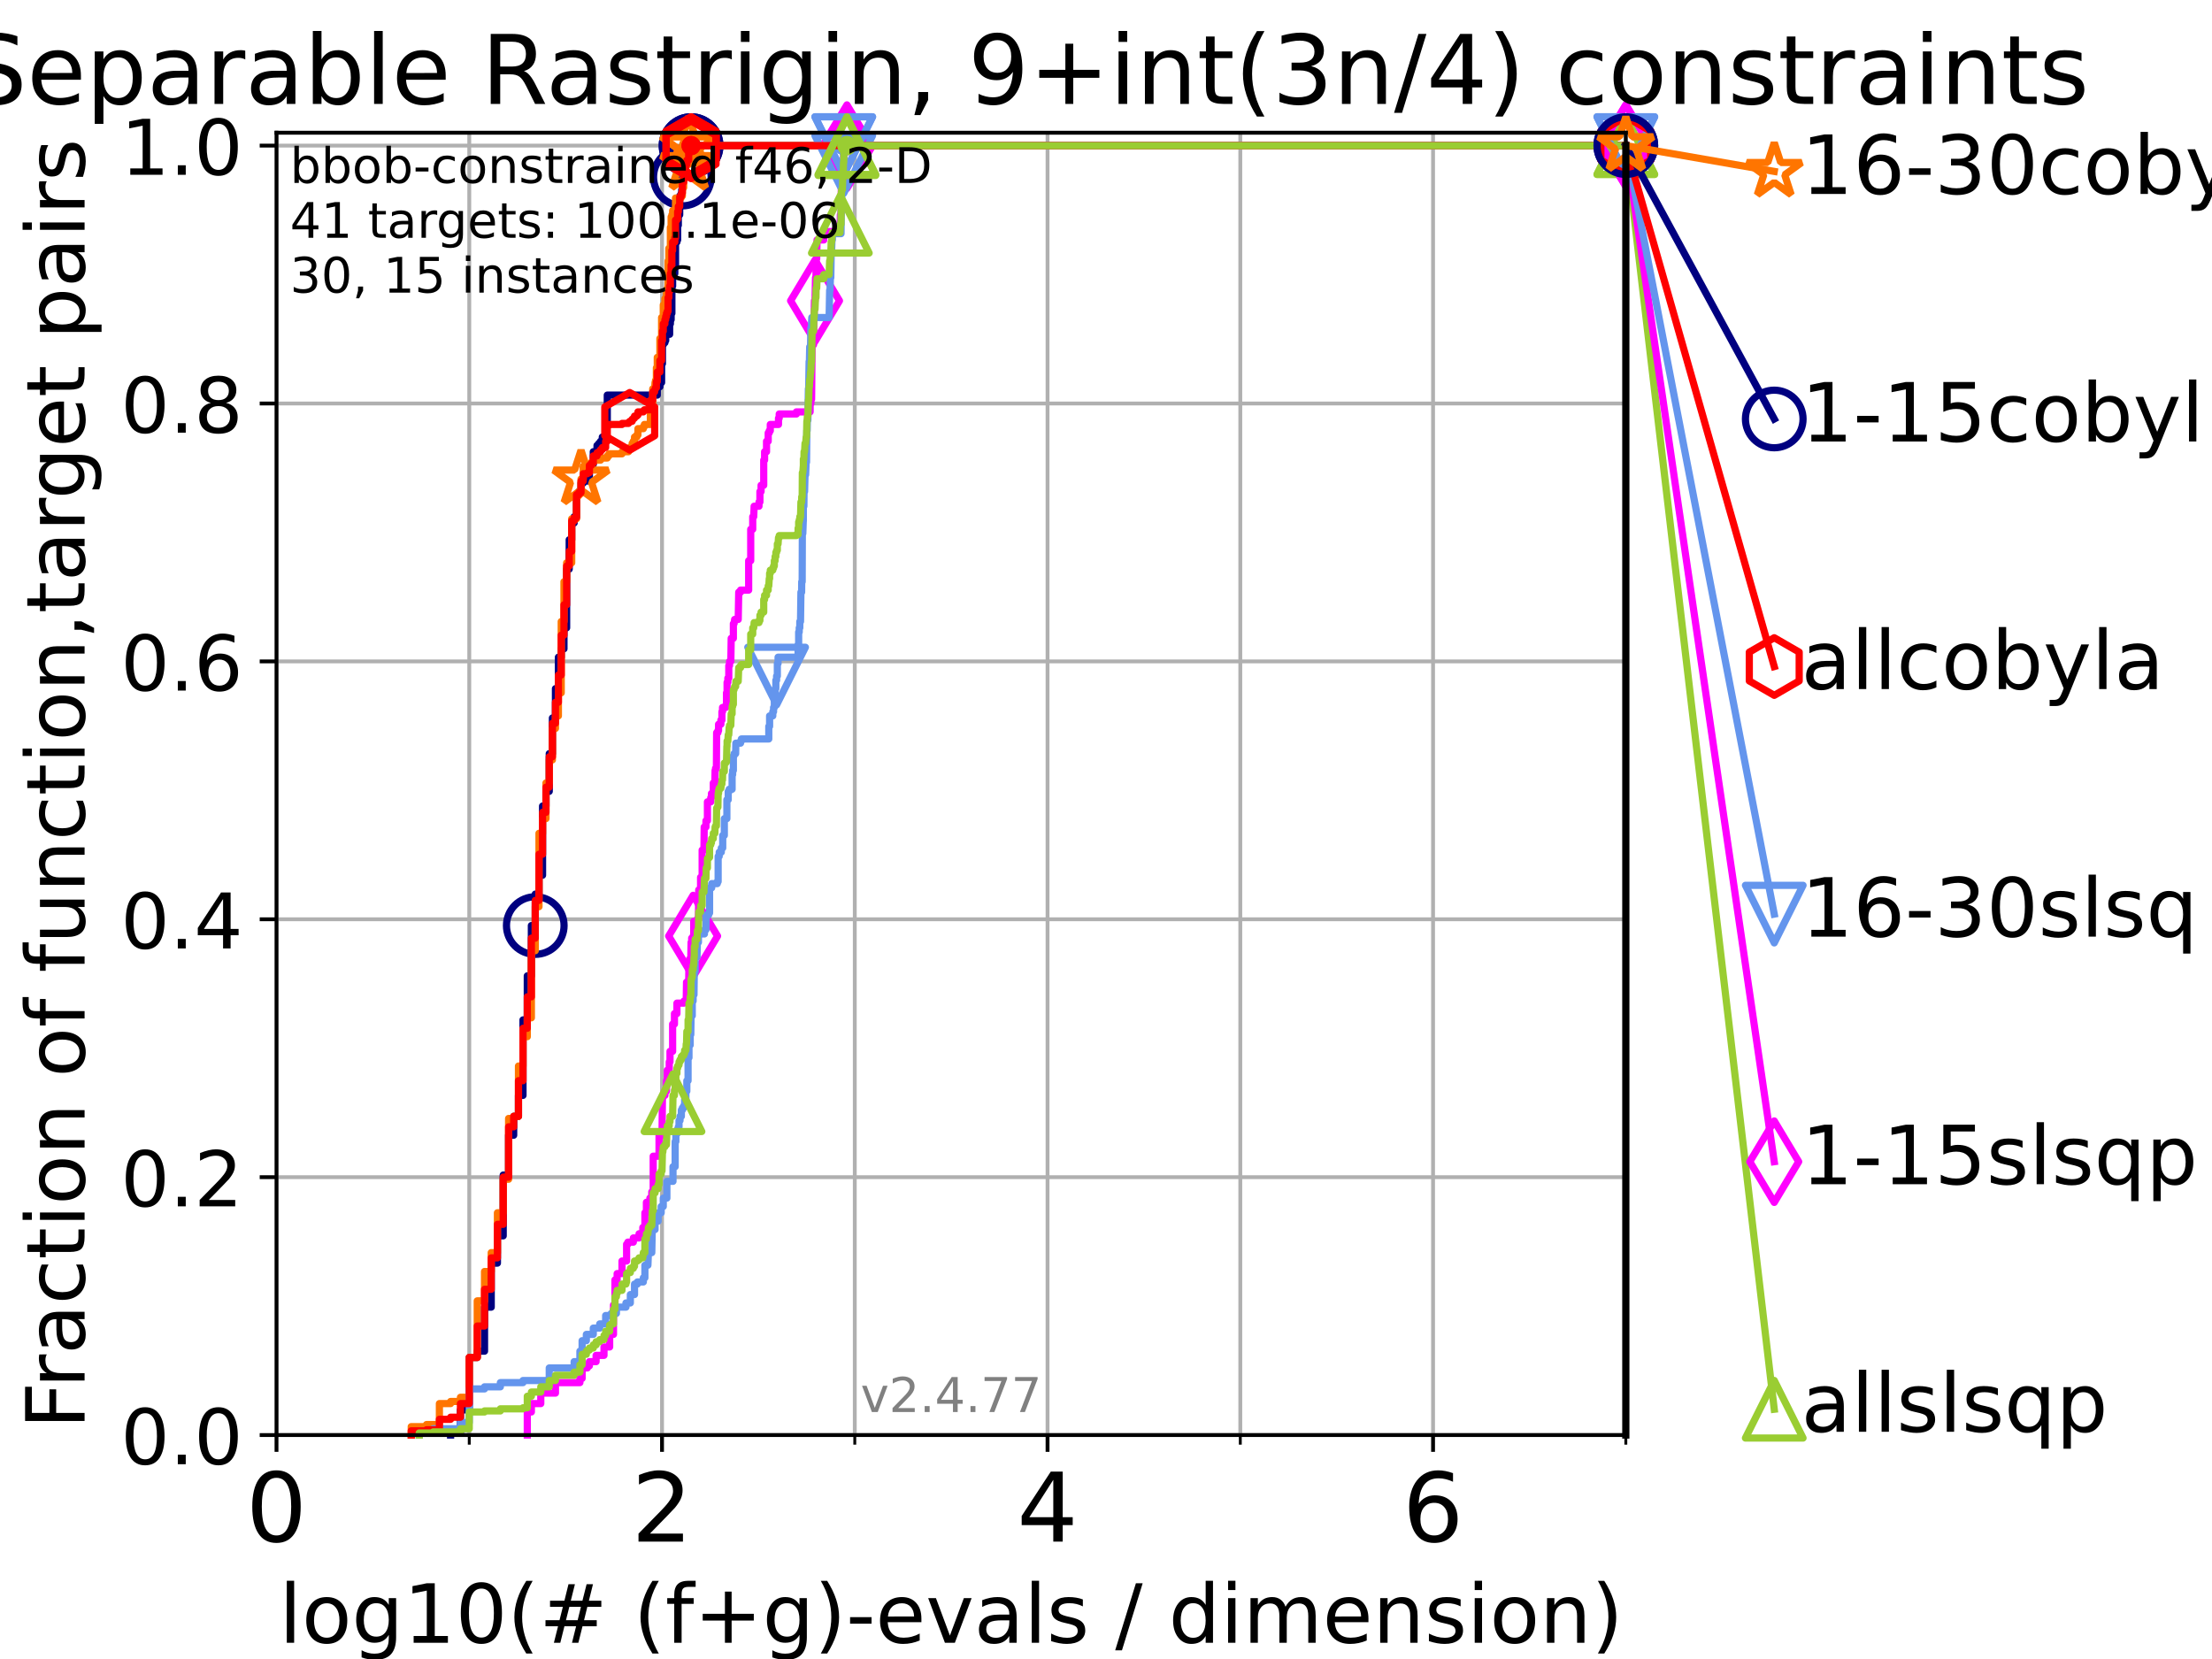 <?xml version="1.0" encoding="utf-8" standalone="no"?>
<!DOCTYPE svg PUBLIC "-//W3C//DTD SVG 1.1//EN"
  "http://www.w3.org/Graphics/SVG/1.1/DTD/svg11.dtd">
<!-- Created with matplotlib (https://matplotlib.org/) -->
<svg height="345.6pt" version="1.1" viewBox="0 0 460.8 345.6" width="460.8pt" xmlns="http://www.w3.org/2000/svg" xmlns:xlink="http://www.w3.org/1999/xlink">
 <defs>
  <style type="text/css">*{stroke-linecap:butt;stroke-linejoin:round;}</style>
 </defs>
 <g id="figure_1">
  <g id="patch_1">
   <path d="M 0 345.6 
L 460.8 345.6 
L 460.8 0 
L 0 0 
z
" style="fill:#ffffff;"/>
  </g>
  <g id="axes_1">
   <g id="patch_2">
    <path d="M 57.6 298.944 
L 338.688 298.944 
L 338.688 27.648 
L 57.6 27.648 
z
" style="fill:#ffffff;"/>
   </g>
   <g id="matplotlib.axis_1">
    <g id="xtick_1">
     <g id="line2d_1">
      <path clip-path="url(#p65457e6dbc)" d="M 57.6 298.944 
L 57.6 27.648 
" style="fill:none;stroke:#b0b0b0;stroke-linecap:square;stroke-width:0.8;"/>
     </g>
     <g id="line2d_2">
      <defs>
       <path d="M 0 0 
L 0 3.5 
" id="mfb2a8c259e" style="stroke:#000000;stroke-width:0.8;"/>
      </defs>
      <g>
       <use style="stroke:#000000;stroke-width:0.8;" x="57.6" xlink:href="#mfb2a8c259e" y="298.944"/>
      </g>
     </g>
     <g id="text_1">
      <!-- 0 -->
      <g transform="translate(51.237 321.141)scale(0.2 -0.2)">
       <defs>
        <path d="M 31.781 66.406 
Q 24.172 66.406 20.328 58.906 
Q 16.5 51.422 16.5 36.375 
Q 16.5 21.391 20.328 13.891 
Q 24.172 6.391 31.781 6.391 
Q 39.453 6.391 43.281 13.891 
Q 47.125 21.391 47.125 36.375 
Q 47.125 51.422 43.281 58.906 
Q 39.453 66.406 31.781 66.406 
z
M 31.781 74.219 
Q 44.047 74.219 50.516 64.516 
Q 56.984 54.828 56.984 36.375 
Q 56.984 17.969 50.516 8.266 
Q 44.047 -1.422 31.781 -1.422 
Q 19.531 -1.422 13.062 8.266 
Q 6.594 17.969 6.594 36.375 
Q 6.594 54.828 13.062 64.516 
Q 19.531 74.219 31.781 74.219 
z
" id="DejaVuSans-48"/>
       </defs>
       <use xlink:href="#DejaVuSans-48"/>
      </g>
     </g>
    </g>
    <g id="xtick_2">
     <g id="line2d_3">
      <path clip-path="url(#p65457e6dbc)" d="M 137.911 298.944 
L 137.911 27.648 
" style="fill:none;stroke:#b0b0b0;stroke-linecap:square;stroke-width:0.8;"/>
     </g>
     <g id="line2d_4">
      <g>
       <use style="stroke:#000000;stroke-width:0.8;" x="137.911" xlink:href="#mfb2a8c259e" y="298.944"/>
      </g>
     </g>
     <g id="text_2">
      <!-- 2 -->
      <g transform="translate(131.548 321.141)scale(0.2 -0.2)">
       <defs>
        <path d="M 19.188 8.297 
L 53.609 8.297 
L 53.609 0 
L 7.328 0 
L 7.328 8.297 
Q 12.938 14.109 22.625 23.891 
Q 32.328 33.688 34.812 36.531 
Q 39.547 41.844 41.422 45.531 
Q 43.312 49.219 43.312 52.781 
Q 43.312 58.594 39.234 62.25 
Q 35.156 65.922 28.609 65.922 
Q 23.969 65.922 18.812 64.312 
Q 13.672 62.703 7.812 59.422 
L 7.812 69.391 
Q 13.766 71.781 18.938 73 
Q 24.125 74.219 28.422 74.219 
Q 39.75 74.219 46.484 68.547 
Q 53.219 62.891 53.219 53.422 
Q 53.219 48.922 51.531 44.891 
Q 49.859 40.875 45.406 35.406 
Q 44.188 33.984 37.641 27.219 
Q 31.109 20.453 19.188 8.297 
z
" id="DejaVuSans-50"/>
       </defs>
       <use xlink:href="#DejaVuSans-50"/>
      </g>
     </g>
    </g>
    <g id="xtick_3">
     <g id="line2d_5">
      <path clip-path="url(#p65457e6dbc)" d="M 218.222 298.944 
L 218.222 27.648 
" style="fill:none;stroke:#b0b0b0;stroke-linecap:square;stroke-width:0.8;"/>
     </g>
     <g id="line2d_6">
      <g>
       <use style="stroke:#000000;stroke-width:0.8;" x="218.222" xlink:href="#mfb2a8c259e" y="298.944"/>
      </g>
     </g>
     <g id="text_3">
      <!-- 4 -->
      <g transform="translate(211.859 321.141)scale(0.2 -0.2)">
       <defs>
        <path d="M 37.797 64.312 
L 12.891 25.391 
L 37.797 25.391 
z
M 35.203 72.906 
L 47.609 72.906 
L 47.609 25.391 
L 58.016 25.391 
L 58.016 17.188 
L 47.609 17.188 
L 47.609 0 
L 37.797 0 
L 37.797 17.188 
L 4.891 17.188 
L 4.891 26.703 
z
" id="DejaVuSans-52"/>
       </defs>
       <use xlink:href="#DejaVuSans-52"/>
      </g>
     </g>
    </g>
    <g id="xtick_4">
     <g id="line2d_7">
      <path clip-path="url(#p65457e6dbc)" d="M 298.533 298.944 
L 298.533 27.648 
" style="fill:none;stroke:#b0b0b0;stroke-linecap:square;stroke-width:0.8;"/>
     </g>
     <g id="line2d_8">
      <g>
       <use style="stroke:#000000;stroke-width:0.8;" x="298.533" xlink:href="#mfb2a8c259e" y="298.944"/>
      </g>
     </g>
     <g id="text_4">
      <!-- 6 -->
      <g transform="translate(292.17 321.141)scale(0.2 -0.2)">
       <defs>
        <path d="M 33.016 40.375 
Q 26.375 40.375 22.484 35.828 
Q 18.609 31.297 18.609 23.391 
Q 18.609 15.531 22.484 10.953 
Q 26.375 6.391 33.016 6.391 
Q 39.656 6.391 43.531 10.953 
Q 47.406 15.531 47.406 23.391 
Q 47.406 31.297 43.531 35.828 
Q 39.656 40.375 33.016 40.375 
z
M 52.594 71.297 
L 52.594 62.312 
Q 48.875 64.062 45.094 64.984 
Q 41.312 65.922 37.594 65.922 
Q 27.828 65.922 22.672 59.328 
Q 17.531 52.734 16.797 39.406 
Q 19.672 43.656 24.016 45.922 
Q 28.375 48.188 33.594 48.188 
Q 44.578 48.188 50.953 41.516 
Q 57.328 34.859 57.328 23.391 
Q 57.328 12.156 50.688 5.359 
Q 44.047 -1.422 33.016 -1.422 
Q 20.359 -1.422 13.672 8.266 
Q 6.984 17.969 6.984 36.375 
Q 6.984 53.656 15.188 63.938 
Q 23.391 74.219 37.203 74.219 
Q 40.922 74.219 44.703 73.484 
Q 48.484 72.75 52.594 71.297 
z
" id="DejaVuSans-54"/>
       </defs>
       <use xlink:href="#DejaVuSans-54"/>
      </g>
     </g>
    </g>
    <g id="xtick_5">
     <g id="line2d_9">
      <path clip-path="url(#p65457e6dbc)" d="M 97.755 298.944 
L 97.755 27.648 
" style="fill:none;stroke:#b0b0b0;stroke-linecap:square;stroke-width:0.8;"/>
     </g>
     <g id="line2d_10">
      <defs>
       <path d="M 0 0 
L 0 2 
" id="m9a15d6598b" style="stroke:#000000;stroke-width:0.6;"/>
      </defs>
      <g>
       <use style="stroke:#000000;stroke-width:0.6;" x="97.755" xlink:href="#m9a15d6598b" y="298.944"/>
      </g>
     </g>
    </g>
    <g id="xtick_6">
     <g id="line2d_11">
      <path clip-path="url(#p65457e6dbc)" d="M 178.066 298.944 
L 178.066 27.648 
" style="fill:none;stroke:#b0b0b0;stroke-linecap:square;stroke-width:0.8;"/>
     </g>
     <g id="line2d_12">
      <g>
       <use style="stroke:#000000;stroke-width:0.6;" x="178.066" xlink:href="#m9a15d6598b" y="298.944"/>
      </g>
     </g>
    </g>
    <g id="xtick_7">
     <g id="line2d_13">
      <path clip-path="url(#p65457e6dbc)" d="M 258.377 298.944 
L 258.377 27.648 
" style="fill:none;stroke:#b0b0b0;stroke-linecap:square;stroke-width:0.8;"/>
     </g>
     <g id="line2d_14">
      <g>
       <use style="stroke:#000000;stroke-width:0.6;" x="258.377" xlink:href="#m9a15d6598b" y="298.944"/>
      </g>
     </g>
    </g>
    <g id="xtick_8">
     <g id="line2d_15">
      <path clip-path="url(#p65457e6dbc)" d="M 338.688 298.944 
L 338.688 27.648 
" style="fill:none;stroke:#b0b0b0;stroke-linecap:square;stroke-width:0.8;"/>
     </g>
     <g id="line2d_16">
      <g>
       <use style="stroke:#000000;stroke-width:0.6;" x="338.688" xlink:href="#m9a15d6598b" y="298.944"/>
      </g>
     </g>
    </g>
    <g id="text_5">
     <!-- log10(# (f+g)-evals / dimension) -->
     <g transform="translate(58.145 342.218)scale(0.17 -0.17)">
      <defs>
       <path d="M 9.422 75.984 
L 18.406 75.984 
L 18.406 0 
L 9.422 0 
z
" id="DejaVuSans-108"/>
       <path d="M 30.609 48.391 
Q 23.391 48.391 19.188 42.75 
Q 14.984 37.109 14.984 27.297 
Q 14.984 17.484 19.156 11.844 
Q 23.344 6.203 30.609 6.203 
Q 37.797 6.203 41.984 11.859 
Q 46.188 17.531 46.188 27.297 
Q 46.188 37.016 41.984 42.703 
Q 37.797 48.391 30.609 48.391 
z
M 30.609 56 
Q 42.328 56 49.016 48.375 
Q 55.719 40.766 55.719 27.297 
Q 55.719 13.875 49.016 6.219 
Q 42.328 -1.422 30.609 -1.422 
Q 18.844 -1.422 12.172 6.219 
Q 5.516 13.875 5.516 27.297 
Q 5.516 40.766 12.172 48.375 
Q 18.844 56 30.609 56 
z
" id="DejaVuSans-111"/>
       <path d="M 45.406 27.984 
Q 45.406 37.75 41.375 43.109 
Q 37.359 48.484 30.078 48.484 
Q 22.859 48.484 18.828 43.109 
Q 14.797 37.75 14.797 27.984 
Q 14.797 18.266 18.828 12.891 
Q 22.859 7.516 30.078 7.516 
Q 37.359 7.516 41.375 12.891 
Q 45.406 18.266 45.406 27.984 
z
M 54.391 6.781 
Q 54.391 -7.172 48.188 -13.984 
Q 42 -20.797 29.203 -20.797 
Q 24.469 -20.797 20.266 -20.094 
Q 16.062 -19.391 12.109 -17.922 
L 12.109 -9.188 
Q 16.062 -11.328 19.922 -12.344 
Q 23.781 -13.375 27.781 -13.375 
Q 36.625 -13.375 41.016 -8.766 
Q 45.406 -4.156 45.406 5.172 
L 45.406 9.625 
Q 42.625 4.781 38.281 2.391 
Q 33.938 0 27.875 0 
Q 17.828 0 11.672 7.656 
Q 5.516 15.328 5.516 27.984 
Q 5.516 40.672 11.672 48.328 
Q 17.828 56 27.875 56 
Q 33.938 56 38.281 53.609 
Q 42.625 51.219 45.406 46.391 
L 45.406 54.688 
L 54.391 54.688 
z
" id="DejaVuSans-103"/>
       <path d="M 12.406 8.297 
L 28.516 8.297 
L 28.516 63.922 
L 10.984 60.406 
L 10.984 69.391 
L 28.422 72.906 
L 38.281 72.906 
L 38.281 8.297 
L 54.391 8.297 
L 54.391 0 
L 12.406 0 
z
" id="DejaVuSans-49"/>
       <path d="M 31 75.875 
Q 24.469 64.656 21.281 53.656 
Q 18.109 42.672 18.109 31.391 
Q 18.109 20.125 21.312 9.062 
Q 24.516 -2 31 -13.188 
L 23.188 -13.188 
Q 15.875 -1.703 12.234 9.375 
Q 8.594 20.453 8.594 31.391 
Q 8.594 42.281 12.203 53.312 
Q 15.828 64.359 23.188 75.875 
z
" id="DejaVuSans-40"/>
       <path d="M 51.125 44 
L 36.922 44 
L 32.812 27.688 
L 47.125 27.688 
z
M 43.797 71.781 
L 38.719 51.516 
L 52.984 51.516 
L 58.109 71.781 
L 65.922 71.781 
L 60.891 51.516 
L 76.125 51.516 
L 76.125 44 
L 58.984 44 
L 54.984 27.688 
L 70.516 27.688 
L 70.516 20.219 
L 53.078 20.219 
L 48 0 
L 40.188 0 
L 45.219 20.219 
L 30.906 20.219 
L 25.875 0 
L 18.016 0 
L 23.094 20.219 
L 7.719 20.219 
L 7.719 27.688 
L 24.906 27.688 
L 29 44 
L 13.281 44 
L 13.281 51.516 
L 30.906 51.516 
L 35.891 71.781 
z
" id="DejaVuSans-35"/>
       <path id="DejaVuSans-32"/>
       <path d="M 37.109 75.984 
L 37.109 68.5 
L 28.516 68.5 
Q 23.688 68.5 21.797 66.547 
Q 19.922 64.594 19.922 59.516 
L 19.922 54.688 
L 34.719 54.688 
L 34.719 47.703 
L 19.922 47.703 
L 19.922 0 
L 10.891 0 
L 10.891 47.703 
L 2.297 47.703 
L 2.297 54.688 
L 10.891 54.688 
L 10.891 58.5 
Q 10.891 67.625 15.141 71.797 
Q 19.391 75.984 28.609 75.984 
z
" id="DejaVuSans-102"/>
       <path d="M 46 62.703 
L 46 35.5 
L 73.188 35.5 
L 73.188 27.203 
L 46 27.203 
L 46 0 
L 37.797 0 
L 37.797 27.203 
L 10.594 27.203 
L 10.594 35.5 
L 37.797 35.5 
L 37.797 62.703 
z
" id="DejaVuSans-43"/>
       <path d="M 8.016 75.875 
L 15.828 75.875 
Q 23.141 64.359 26.781 53.312 
Q 30.422 42.281 30.422 31.391 
Q 30.422 20.453 26.781 9.375 
Q 23.141 -1.703 15.828 -13.188 
L 8.016 -13.188 
Q 14.5 -2 17.703 9.062 
Q 20.906 20.125 20.906 31.391 
Q 20.906 42.672 17.703 53.656 
Q 14.5 64.656 8.016 75.875 
z
" id="DejaVuSans-41"/>
       <path d="M 4.891 31.391 
L 31.203 31.391 
L 31.203 23.391 
L 4.891 23.391 
z
" id="DejaVuSans-45"/>
       <path d="M 56.203 29.594 
L 56.203 25.203 
L 14.891 25.203 
Q 15.484 15.922 20.484 11.062 
Q 25.484 6.203 34.422 6.203 
Q 39.594 6.203 44.453 7.469 
Q 49.312 8.734 54.109 11.281 
L 54.109 2.781 
Q 49.266 0.734 44.188 -0.344 
Q 39.109 -1.422 33.891 -1.422 
Q 20.797 -1.422 13.156 6.188 
Q 5.516 13.812 5.516 26.812 
Q 5.516 40.234 12.766 48.109 
Q 20.016 56 32.328 56 
Q 43.359 56 49.781 48.891 
Q 56.203 41.797 56.203 29.594 
z
M 47.219 32.234 
Q 47.125 39.594 43.094 43.984 
Q 39.062 48.391 32.422 48.391 
Q 24.906 48.391 20.391 44.141 
Q 15.875 39.891 15.188 32.172 
z
" id="DejaVuSans-101"/>
       <path d="M 2.984 54.688 
L 12.5 54.688 
L 29.594 8.797 
L 46.688 54.688 
L 56.203 54.688 
L 35.688 0 
L 23.484 0 
z
" id="DejaVuSans-118"/>
       <path d="M 34.281 27.484 
Q 23.391 27.484 19.188 25 
Q 14.984 22.516 14.984 16.5 
Q 14.984 11.719 18.141 8.906 
Q 21.297 6.109 26.703 6.109 
Q 34.188 6.109 38.703 11.406 
Q 43.219 16.703 43.219 25.484 
L 43.219 27.484 
z
M 52.203 31.203 
L 52.203 0 
L 43.219 0 
L 43.219 8.297 
Q 40.141 3.328 35.547 0.953 
Q 30.953 -1.422 24.312 -1.422 
Q 15.922 -1.422 10.953 3.297 
Q 6 8.016 6 15.922 
Q 6 25.141 12.172 29.828 
Q 18.359 34.516 30.609 34.516 
L 43.219 34.516 
L 43.219 35.406 
Q 43.219 41.609 39.141 45 
Q 35.062 48.391 27.688 48.391 
Q 23 48.391 18.547 47.266 
Q 14.109 46.141 10.016 43.891 
L 10.016 52.203 
Q 14.938 54.109 19.578 55.047 
Q 24.219 56 28.609 56 
Q 40.484 56 46.344 49.844 
Q 52.203 43.703 52.203 31.203 
z
" id="DejaVuSans-97"/>
       <path d="M 44.281 53.078 
L 44.281 44.578 
Q 40.484 46.531 36.375 47.5 
Q 32.281 48.484 27.875 48.484 
Q 21.188 48.484 17.844 46.438 
Q 14.5 44.391 14.5 40.281 
Q 14.5 37.156 16.891 35.375 
Q 19.281 33.594 26.516 31.984 
L 29.594 31.297 
Q 39.156 29.25 43.188 25.516 
Q 47.219 21.781 47.219 15.094 
Q 47.219 7.469 41.188 3.016 
Q 35.156 -1.422 24.609 -1.422 
Q 20.219 -1.422 15.453 -0.562 
Q 10.688 0.297 5.422 2 
L 5.422 11.281 
Q 10.406 8.688 15.234 7.391 
Q 20.062 6.109 24.812 6.109 
Q 31.156 6.109 34.562 8.281 
Q 37.984 10.453 37.984 14.406 
Q 37.984 18.062 35.516 20.016 
Q 33.062 21.969 24.703 23.781 
L 21.578 24.516 
Q 13.234 26.266 9.516 29.906 
Q 5.812 33.547 5.812 39.891 
Q 5.812 47.609 11.281 51.797 
Q 16.75 56 26.812 56 
Q 31.781 56 36.172 55.266 
Q 40.578 54.547 44.281 53.078 
z
" id="DejaVuSans-115"/>
       <path d="M 25.391 72.906 
L 33.688 72.906 
L 8.297 -9.281 
L 0 -9.281 
z
" id="DejaVuSans-47"/>
       <path d="M 45.406 46.391 
L 45.406 75.984 
L 54.391 75.984 
L 54.391 0 
L 45.406 0 
L 45.406 8.203 
Q 42.578 3.328 38.25 0.953 
Q 33.938 -1.422 27.875 -1.422 
Q 17.969 -1.422 11.734 6.484 
Q 5.516 14.406 5.516 27.297 
Q 5.516 40.188 11.734 48.094 
Q 17.969 56 27.875 56 
Q 33.938 56 38.25 53.625 
Q 42.578 51.266 45.406 46.391 
z
M 14.797 27.297 
Q 14.797 17.391 18.875 11.75 
Q 22.953 6.109 30.078 6.109 
Q 37.203 6.109 41.297 11.75 
Q 45.406 17.391 45.406 27.297 
Q 45.406 37.203 41.297 42.844 
Q 37.203 48.484 30.078 48.484 
Q 22.953 48.484 18.875 42.844 
Q 14.797 37.203 14.797 27.297 
z
" id="DejaVuSans-100"/>
       <path d="M 9.422 54.688 
L 18.406 54.688 
L 18.406 0 
L 9.422 0 
z
M 9.422 75.984 
L 18.406 75.984 
L 18.406 64.594 
L 9.422 64.594 
z
" id="DejaVuSans-105"/>
       <path d="M 52 44.188 
Q 55.375 50.25 60.062 53.125 
Q 64.75 56 71.094 56 
Q 79.641 56 84.281 50.016 
Q 88.922 44.047 88.922 33.016 
L 88.922 0 
L 79.891 0 
L 79.891 32.719 
Q 79.891 40.578 77.094 44.375 
Q 74.312 48.188 68.609 48.188 
Q 61.625 48.188 57.562 43.547 
Q 53.516 38.922 53.516 30.906 
L 53.516 0 
L 44.484 0 
L 44.484 32.719 
Q 44.484 40.625 41.703 44.406 
Q 38.922 48.188 33.109 48.188 
Q 26.219 48.188 22.156 43.531 
Q 18.109 38.875 18.109 30.906 
L 18.109 0 
L 9.078 0 
L 9.078 54.688 
L 18.109 54.688 
L 18.109 46.188 
Q 21.188 51.219 25.484 53.609 
Q 29.781 56 35.688 56 
Q 41.656 56 45.828 52.969 
Q 50 49.953 52 44.188 
z
" id="DejaVuSans-109"/>
       <path d="M 54.891 33.016 
L 54.891 0 
L 45.906 0 
L 45.906 32.719 
Q 45.906 40.484 42.875 44.328 
Q 39.844 48.188 33.797 48.188 
Q 26.516 48.188 22.312 43.547 
Q 18.109 38.922 18.109 30.906 
L 18.109 0 
L 9.078 0 
L 9.078 54.688 
L 18.109 54.688 
L 18.109 46.188 
Q 21.344 51.125 25.703 53.562 
Q 30.078 56 35.797 56 
Q 45.219 56 50.047 50.172 
Q 54.891 44.344 54.891 33.016 
z
" id="DejaVuSans-110"/>
      </defs>
      <use xlink:href="#DejaVuSans-108"/>
      <use x="27.783" xlink:href="#DejaVuSans-111"/>
      <use x="88.965" xlink:href="#DejaVuSans-103"/>
      <use x="152.441" xlink:href="#DejaVuSans-49"/>
      <use x="216.064" xlink:href="#DejaVuSans-48"/>
      <use x="279.688" xlink:href="#DejaVuSans-40"/>
      <use x="318.701" xlink:href="#DejaVuSans-35"/>
      <use x="402.49" xlink:href="#DejaVuSans-32"/>
      <use x="434.277" xlink:href="#DejaVuSans-40"/>
      <use x="473.291" xlink:href="#DejaVuSans-102"/>
      <use x="508.496" xlink:href="#DejaVuSans-43"/>
      <use x="592.285" xlink:href="#DejaVuSans-103"/>
      <use x="655.762" xlink:href="#DejaVuSans-41"/>
      <use x="694.775" xlink:href="#DejaVuSans-45"/>
      <use x="730.859" xlink:href="#DejaVuSans-101"/>
      <use x="792.383" xlink:href="#DejaVuSans-118"/>
      <use x="851.562" xlink:href="#DejaVuSans-97"/>
      <use x="912.842" xlink:href="#DejaVuSans-108"/>
      <use x="940.625" xlink:href="#DejaVuSans-115"/>
      <use x="992.725" xlink:href="#DejaVuSans-32"/>
      <use x="1024.512" xlink:href="#DejaVuSans-47"/>
      <use x="1058.203" xlink:href="#DejaVuSans-32"/>
      <use x="1089.99" xlink:href="#DejaVuSans-100"/>
      <use x="1153.467" xlink:href="#DejaVuSans-105"/>
      <use x="1181.25" xlink:href="#DejaVuSans-109"/>
      <use x="1278.662" xlink:href="#DejaVuSans-101"/>
      <use x="1340.186" xlink:href="#DejaVuSans-110"/>
      <use x="1403.564" xlink:href="#DejaVuSans-115"/>
      <use x="1455.664" xlink:href="#DejaVuSans-105"/>
      <use x="1483.447" xlink:href="#DejaVuSans-111"/>
      <use x="1544.629" xlink:href="#DejaVuSans-110"/>
      <use x="1608.008" xlink:href="#DejaVuSans-41"/>
     </g>
    </g>
   </g>
   <g id="matplotlib.axis_2">
    <g id="ytick_1">
     <g id="line2d_17">
      <path clip-path="url(#p65457e6dbc)" d="M 57.6 298.944 
L 338.688 298.944 
" style="fill:none;stroke:#b0b0b0;stroke-linecap:square;stroke-width:0.8;"/>
     </g>
     <g id="line2d_18">
      <defs>
       <path d="M 0 0 
L -3.5 0 
" id="mb787f8a8f7" style="stroke:#000000;stroke-width:0.8;"/>
      </defs>
      <g>
       <use style="stroke:#000000;stroke-width:0.8;" x="57.6" xlink:href="#mb787f8a8f7" y="298.944"/>
      </g>
     </g>
     <g id="text_6">
      <!-- 0.0 -->
      <g transform="translate(25.155 305.023)scale(0.16 -0.16)">
       <defs>
        <path d="M 10.688 12.406 
L 21 12.406 
L 21 0 
L 10.688 0 
z
" id="DejaVuSans-46"/>
       </defs>
       <use xlink:href="#DejaVuSans-48"/>
       <use x="63.623" xlink:href="#DejaVuSans-46"/>
       <use x="95.41" xlink:href="#DejaVuSans-48"/>
      </g>
     </g>
    </g>
    <g id="ytick_2">
     <g id="line2d_19">
      <path clip-path="url(#p65457e6dbc)" d="M 57.6 245.222 
L 338.688 245.222 
" style="fill:none;stroke:#b0b0b0;stroke-linecap:square;stroke-width:0.8;"/>
     </g>
     <g id="line2d_20">
      <g>
       <use style="stroke:#000000;stroke-width:0.8;" x="57.6" xlink:href="#mb787f8a8f7" y="245.222"/>
      </g>
     </g>
     <g id="text_7">
      <!-- 0.2 -->
      <g transform="translate(25.155 251.301)scale(0.16 -0.16)">
       <use xlink:href="#DejaVuSans-48"/>
       <use x="63.623" xlink:href="#DejaVuSans-46"/>
       <use x="95.41" xlink:href="#DejaVuSans-50"/>
      </g>
     </g>
    </g>
    <g id="ytick_3">
     <g id="line2d_21">
      <path clip-path="url(#p65457e6dbc)" d="M 57.6 191.5 
L 338.688 191.5 
" style="fill:none;stroke:#b0b0b0;stroke-linecap:square;stroke-width:0.8;"/>
     </g>
     <g id="line2d_22">
      <g>
       <use style="stroke:#000000;stroke-width:0.8;" x="57.6" xlink:href="#mb787f8a8f7" y="191.5"/>
      </g>
     </g>
     <g id="text_8">
      <!-- 0.4 -->
      <g transform="translate(25.155 197.579)scale(0.16 -0.16)">
       <use xlink:href="#DejaVuSans-48"/>
       <use x="63.623" xlink:href="#DejaVuSans-46"/>
       <use x="95.41" xlink:href="#DejaVuSans-52"/>
      </g>
     </g>
    </g>
    <g id="ytick_4">
     <g id="line2d_23">
      <path clip-path="url(#p65457e6dbc)" d="M 57.6 137.778 
L 338.688 137.778 
" style="fill:none;stroke:#b0b0b0;stroke-linecap:square;stroke-width:0.8;"/>
     </g>
     <g id="line2d_24">
      <g>
       <use style="stroke:#000000;stroke-width:0.8;" x="57.6" xlink:href="#mb787f8a8f7" y="137.778"/>
      </g>
     </g>
     <g id="text_9">
      <!-- 0.6 -->
      <g transform="translate(25.155 143.857)scale(0.16 -0.16)">
       <use xlink:href="#DejaVuSans-48"/>
       <use x="63.623" xlink:href="#DejaVuSans-46"/>
       <use x="95.41" xlink:href="#DejaVuSans-54"/>
      </g>
     </g>
    </g>
    <g id="ytick_5">
     <g id="line2d_25">
      <path clip-path="url(#p65457e6dbc)" d="M 57.6 84.056 
L 338.688 84.056 
" style="fill:none;stroke:#b0b0b0;stroke-linecap:square;stroke-width:0.8;"/>
     </g>
     <g id="line2d_26">
      <g>
       <use style="stroke:#000000;stroke-width:0.8;" x="57.6" xlink:href="#mb787f8a8f7" y="84.056"/>
      </g>
     </g>
     <g id="text_10">
      <!-- 0.8 -->
      <g transform="translate(25.155 90.135)scale(0.16 -0.16)">
       <defs>
        <path d="M 31.781 34.625 
Q 24.75 34.625 20.719 30.859 
Q 16.703 27.094 16.703 20.516 
Q 16.703 13.922 20.719 10.156 
Q 24.75 6.391 31.781 6.391 
Q 38.812 6.391 42.859 10.172 
Q 46.922 13.969 46.922 20.516 
Q 46.922 27.094 42.891 30.859 
Q 38.875 34.625 31.781 34.625 
z
M 21.922 38.812 
Q 15.578 40.375 12.031 44.719 
Q 8.5 49.078 8.5 55.328 
Q 8.5 64.062 14.719 69.141 
Q 20.953 74.219 31.781 74.219 
Q 42.672 74.219 48.875 69.141 
Q 55.078 64.062 55.078 55.328 
Q 55.078 49.078 51.531 44.719 
Q 48 40.375 41.703 38.812 
Q 48.828 37.156 52.797 32.312 
Q 56.781 27.484 56.781 20.516 
Q 56.781 9.906 50.312 4.234 
Q 43.844 -1.422 31.781 -1.422 
Q 19.734 -1.422 13.25 4.234 
Q 6.781 9.906 6.781 20.516 
Q 6.781 27.484 10.781 32.312 
Q 14.797 37.156 21.922 38.812 
z
M 18.312 54.391 
Q 18.312 48.734 21.844 45.562 
Q 25.391 42.391 31.781 42.391 
Q 38.141 42.391 41.719 45.562 
Q 45.312 48.734 45.312 54.391 
Q 45.312 60.062 41.719 63.234 
Q 38.141 66.406 31.781 66.406 
Q 25.391 66.406 21.844 63.234 
Q 18.312 60.062 18.312 54.391 
z
" id="DejaVuSans-56"/>
       </defs>
       <use xlink:href="#DejaVuSans-48"/>
       <use x="63.623" xlink:href="#DejaVuSans-46"/>
       <use x="95.41" xlink:href="#DejaVuSans-56"/>
      </g>
     </g>
    </g>
    <g id="ytick_6">
     <g id="line2d_27">
      <path clip-path="url(#p65457e6dbc)" d="M 57.6 30.334 
L 338.688 30.334 
" style="fill:none;stroke:#b0b0b0;stroke-linecap:square;stroke-width:0.8;"/>
     </g>
     <g id="line2d_28">
      <g>
       <use style="stroke:#000000;stroke-width:0.8;" x="57.6" xlink:href="#mb787f8a8f7" y="30.334"/>
      </g>
     </g>
     <g id="text_11">
      <!-- 1.0 -->
      <g transform="translate(25.155 36.413)scale(0.16 -0.16)">
       <use xlink:href="#DejaVuSans-49"/>
       <use x="63.623" xlink:href="#DejaVuSans-46"/>
       <use x="95.41" xlink:href="#DejaVuSans-48"/>
      </g>
     </g>
    </g>
    <g id="text_12">
     <!-- Fraction of function,target pairs -->
     <g transform="translate(17.62 297.681)rotate(-90)scale(0.17 -0.17)">
      <defs>
       <path d="M 9.812 72.906 
L 51.703 72.906 
L 51.703 64.594 
L 19.672 64.594 
L 19.672 43.109 
L 48.578 43.109 
L 48.578 34.812 
L 19.672 34.812 
L 19.672 0 
L 9.812 0 
z
" id="DejaVuSans-70"/>
       <path d="M 41.109 46.297 
Q 39.594 47.172 37.812 47.578 
Q 36.031 48 33.891 48 
Q 26.266 48 22.188 43.047 
Q 18.109 38.094 18.109 28.812 
L 18.109 0 
L 9.078 0 
L 9.078 54.688 
L 18.109 54.688 
L 18.109 46.188 
Q 20.953 51.172 25.484 53.578 
Q 30.031 56 36.531 56 
Q 37.453 56 38.578 55.875 
Q 39.703 55.766 41.062 55.516 
z
" id="DejaVuSans-114"/>
       <path d="M 48.781 52.594 
L 48.781 44.188 
Q 44.969 46.297 41.141 47.344 
Q 37.312 48.391 33.406 48.391 
Q 24.656 48.391 19.812 42.844 
Q 14.984 37.312 14.984 27.297 
Q 14.984 17.281 19.812 11.734 
Q 24.656 6.203 33.406 6.203 
Q 37.312 6.203 41.141 7.25 
Q 44.969 8.297 48.781 10.406 
L 48.781 2.094 
Q 45.016 0.344 40.984 -0.531 
Q 36.969 -1.422 32.422 -1.422 
Q 20.062 -1.422 12.781 6.344 
Q 5.516 14.109 5.516 27.297 
Q 5.516 40.672 12.859 48.328 
Q 20.219 56 33.016 56 
Q 37.156 56 41.109 55.141 
Q 45.062 54.297 48.781 52.594 
z
" id="DejaVuSans-99"/>
       <path d="M 18.312 70.219 
L 18.312 54.688 
L 36.812 54.688 
L 36.812 47.703 
L 18.312 47.703 
L 18.312 18.016 
Q 18.312 11.328 20.141 9.422 
Q 21.969 7.516 27.594 7.516 
L 36.812 7.516 
L 36.812 0 
L 27.594 0 
Q 17.188 0 13.234 3.875 
Q 9.281 7.766 9.281 18.016 
L 9.281 47.703 
L 2.688 47.703 
L 2.688 54.688 
L 9.281 54.688 
L 9.281 70.219 
z
" id="DejaVuSans-116"/>
       <path d="M 8.5 21.578 
L 8.5 54.688 
L 17.484 54.688 
L 17.484 21.922 
Q 17.484 14.156 20.5 10.266 
Q 23.531 6.391 29.594 6.391 
Q 36.859 6.391 41.078 11.031 
Q 45.312 15.672 45.312 23.688 
L 45.312 54.688 
L 54.297 54.688 
L 54.297 0 
L 45.312 0 
L 45.312 8.406 
Q 42.047 3.422 37.719 1 
Q 33.406 -1.422 27.688 -1.422 
Q 18.266 -1.422 13.375 4.438 
Q 8.5 10.297 8.5 21.578 
z
M 31.109 56 
z
" id="DejaVuSans-117"/>
       <path d="M 11.719 12.406 
L 22.016 12.406 
L 22.016 4 
L 14.016 -11.625 
L 7.719 -11.625 
L 11.719 4 
z
" id="DejaVuSans-44"/>
       <path d="M 18.109 8.203 
L 18.109 -20.797 
L 9.078 -20.797 
L 9.078 54.688 
L 18.109 54.688 
L 18.109 46.391 
Q 20.953 51.266 25.266 53.625 
Q 29.594 56 35.594 56 
Q 45.562 56 51.781 48.094 
Q 58.016 40.188 58.016 27.297 
Q 58.016 14.406 51.781 6.484 
Q 45.562 -1.422 35.594 -1.422 
Q 29.594 -1.422 25.266 0.953 
Q 20.953 3.328 18.109 8.203 
z
M 48.688 27.297 
Q 48.688 37.203 44.609 42.844 
Q 40.531 48.484 33.406 48.484 
Q 26.266 48.484 22.188 42.844 
Q 18.109 37.203 18.109 27.297 
Q 18.109 17.391 22.188 11.75 
Q 26.266 6.109 33.406 6.109 
Q 40.531 6.109 44.609 11.75 
Q 48.688 17.391 48.688 27.297 
z
" id="DejaVuSans-112"/>
      </defs>
      <use xlink:href="#DejaVuSans-70"/>
      <use x="50.27" xlink:href="#DejaVuSans-114"/>
      <use x="91.383" xlink:href="#DejaVuSans-97"/>
      <use x="152.662" xlink:href="#DejaVuSans-99"/>
      <use x="207.643" xlink:href="#DejaVuSans-116"/>
      <use x="246.852" xlink:href="#DejaVuSans-105"/>
      <use x="274.635" xlink:href="#DejaVuSans-111"/>
      <use x="335.816" xlink:href="#DejaVuSans-110"/>
      <use x="399.195" xlink:href="#DejaVuSans-32"/>
      <use x="430.982" xlink:href="#DejaVuSans-111"/>
      <use x="492.164" xlink:href="#DejaVuSans-102"/>
      <use x="527.369" xlink:href="#DejaVuSans-32"/>
      <use x="559.156" xlink:href="#DejaVuSans-102"/>
      <use x="594.361" xlink:href="#DejaVuSans-117"/>
      <use x="657.74" xlink:href="#DejaVuSans-110"/>
      <use x="721.119" xlink:href="#DejaVuSans-99"/>
      <use x="776.1" xlink:href="#DejaVuSans-116"/>
      <use x="815.309" xlink:href="#DejaVuSans-105"/>
      <use x="843.092" xlink:href="#DejaVuSans-111"/>
      <use x="904.273" xlink:href="#DejaVuSans-110"/>
      <use x="967.652" xlink:href="#DejaVuSans-44"/>
      <use x="999.439" xlink:href="#DejaVuSans-116"/>
      <use x="1038.648" xlink:href="#DejaVuSans-97"/>
      <use x="1099.928" xlink:href="#DejaVuSans-114"/>
      <use x="1139.291" xlink:href="#DejaVuSans-103"/>
      <use x="1202.768" xlink:href="#DejaVuSans-101"/>
      <use x="1264.291" xlink:href="#DejaVuSans-116"/>
      <use x="1303.5" xlink:href="#DejaVuSans-32"/>
      <use x="1335.287" xlink:href="#DejaVuSans-112"/>
      <use x="1398.764" xlink:href="#DejaVuSans-97"/>
      <use x="1460.043" xlink:href="#DejaVuSans-105"/>
      <use x="1487.826" xlink:href="#DejaVuSans-114"/>
      <use x="1528.939" xlink:href="#DejaVuSans-115"/>
     </g>
    </g>
   </g>
   <g id="line2d_29">
    <defs>
     <path d="M 0 1.5 
C 0.398 1.5 0.779 1.342 1.061 1.061 
C 1.342 0.779 1.5 0.398 1.5 0 
C 1.5 -0.398 1.342 -0.779 1.061 -1.061 
C 0.779 -1.342 0.398 -1.5 0 -1.5 
C -0.398 -1.5 -0.779 -1.342 -1.061 -1.061 
C -1.342 -0.779 -1.5 -0.398 -1.5 0 
C -1.5 0.398 -1.342 0.779 -1.061 1.061 
C -0.779 1.342 -0.398 1.5 0 1.5 
z
" id="m983f852319" style="stroke:#000080;"/>
    </defs>
    <g>
     <use style="fill:#000080;stroke:#000080;" x="143.965" xlink:href="#m983f852319" y="30.334"/>
     <use style="fill:#000080;stroke:#000080;" x="143.965" xlink:href="#m983f852319" y="30.334"/>
    </g>
   </g>
   <g id="line2d_30">
    <path d="M 93.864 298.944 
L 93.864 298.507 
L 95.918 298.507 
L 95.918 293.703 
L 97.755 293.703 
L 97.755 282.784 
L 99.418 282.784 
L 99.418 281.473 
L 100.935 281.473 
L 100.935 272.301 
L 102.331 272.301 
L 102.331 263.129 
L 103.623 263.129 
L 103.623 257.451 
L 104.826 257.451 
L 104.826 244.785 
L 105.952 244.785 
L 105.952 236.487 
L 107.009 236.487 
L 107.009 232.556 
L 108.006 232.556 
L 108.006 228.188 
L 108.949 228.188 
L 108.949 212.465 
L 109.843 212.465 
L 109.843 203.293 
L 110.694 203.293 
L 110.694 192.81 
L 111.506 192.81 
L 111.506 186.259 
L 112.281 186.259 
L 112.281 182.328 
L 113.023 182.328 
L 113.023 167.915 
L 113.735 167.915 
L 113.735 164.857 
L 114.419 164.857 
L 114.419 156.996 
L 115.077 156.996 
L 115.077 149.571 
L 115.711 149.571 
L 115.711 143.456 
L 116.323 143.456 
L 116.323 136.905 
L 116.914 136.905 
L 116.914 135.157 
L 117.486 135.157 
L 117.486 130.79 
L 118.04 130.79 
L 118.04 118.56 
L 118.577 118.56 
L 118.577 112.446 
L 119.097 112.446 
L 119.097 108.952 
L 119.603 108.952 
L 119.603 107.641 
L 120.094 107.641 
L 120.094 102.837 
L 120.572 102.837 
L 120.572 102.4 
L 121.037 102.4 
L 121.037 100.653 
L 121.49 100.653 
L 121.49 100.216 
L 122.362 100.216 
L 122.362 99.78 
L 122.782 99.78 
L 122.782 96.722 
L 123.594 96.722 
L 123.594 94.102 
L 124.369 94.102 
L 124.369 92.791 
L 124.744 92.791 
L 124.744 92.355 
L 125.111 92.355 
L 125.111 91.918 
L 125.471 91.918 
L 125.471 91.044 
L 126.168 91.044 
L 126.168 88.424 
L 126.507 88.424 
L 126.507 82.309 
L 136.924 82.309 
L 136.924 80.562 
L 137.469 80.562 
L 137.469 79.688 
L 137.823 79.688 
L 137.823 75.758 
L 137.998 75.758 
L 137.998 71.827 
L 138.171 71.827 
L 138.171 71.39 
L 138.511 71.39 
L 138.511 70.953 
L 138.678 70.953 
L 138.678 69.643 
L 139.494 69.643 
L 139.494 67.459 
L 139.652 67.459 
L 139.652 66.586 
L 139.809 66.586 
L 139.809 65.275 
L 139.965 65.275 
L 139.965 59.597 
L 140.119 59.597 
L 140.119 56.977 
L 140.574 56.977 
L 140.574 55.23 
L 140.723 55.23 
L 140.723 50.425 
L 141.018 50.425 
L 141.018 49.988 
L 141.163 49.988 
L 141.163 46.931 
L 141.307 46.931 
L 141.307 44.747 
L 141.592 44.747 
L 141.592 40.816 
L 141.872 40.816 
L 141.872 40.38 
L 142.01 40.38 
L 142.01 39.506 
L 142.148 39.506 
L 142.148 36.886 
L 142.818 36.886 
L 142.818 34.265 
L 143.08 34.265 
L 143.08 32.518 
L 143.716 32.518 
L 143.716 32.081 
L 143.965 32.081 
L 143.965 30.334 
L 338.688 30.334 
L 338.688 30.334 
" style="fill:none;stroke:#000080;stroke-linecap:square;stroke-width:1.5;"/>
   </g>
   <g id="line2d_31">
    <defs>
     <path d="M 0 6 
C 1.591 6 3.117 5.368 4.243 4.243 
C 5.368 3.117 6 1.591 6 0 
C 6 -1.591 5.368 -3.117 4.243 -4.243 
C 3.117 -5.368 1.591 -6 0 -6 
C -1.591 -6 -3.117 -5.368 -4.243 -4.243 
C -5.368 -3.117 -6 -1.591 -6 0 
C -6 1.591 -5.368 3.117 -4.243 4.243 
C -3.117 5.368 -1.591 6 0 6 
z
" id="m36752ada34" style="stroke:#000080;stroke-width:1.5;"/>
    </defs>
    <g>
     <use style="fill-opacity:0;stroke:#000080;stroke-width:1.5;" x="111.506" xlink:href="#m36752ada34" y="192.81"/>
     <use style="fill-opacity:0;stroke:#000080;stroke-width:1.5;" x="142.148" xlink:href="#m36752ada34" y="36.886"/>
     <use style="fill-opacity:0;stroke:#000080;stroke-width:1.5;" x="143.965" xlink:href="#m36752ada34" y="30.334"/>
     <use style="fill-opacity:0;stroke:#000080;stroke-width:1.5;" x="143.965" xlink:href="#m36752ada34" y="30.334"/>
     <use style="fill-opacity:0;stroke:#000080;stroke-width:1.5;" x="338.688" xlink:href="#m36752ada34" y="30.334"/>
    </g>
   </g>
   <g id="line2d_32">
    <path style="fill:none;stroke:#000080;stroke-linecap:square;stroke-width:1.5;"/>
    <g/>
   </g>
   <g id="line2d_33">
    <defs>
     <path d="M 0 1.5 
C 0.398 1.5 0.779 1.342 1.061 1.061 
C 1.342 0.779 1.5 0.398 1.5 0 
C 1.5 -0.398 1.342 -0.779 1.061 -1.061 
C 0.779 -1.342 0.398 -1.5 0 -1.5 
C -0.398 -1.5 -0.779 -1.342 -1.061 -1.061 
C -1.342 -0.779 -1.5 -0.398 -1.5 0 
C -1.5 0.398 -1.342 0.779 -1.061 1.061 
C -0.779 1.342 -0.398 1.5 0 1.5 
z
" id="m0b98a2baa0" style="stroke:#ff00ff;"/>
    </defs>
    <g>
     <use style="fill:#ff00ff;stroke:#ff00ff;" x="176.431" xlink:href="#m0b98a2baa0" y="30.334"/>
     <use style="fill:#ff00ff;stroke:#ff00ff;" x="176.431" xlink:href="#m0b98a2baa0" y="30.334"/>
    </g>
   </g>
   <g id="line2d_34">
    <path d="M 109.843 298.944 
L 109.843 294.14 
L 110.694 294.14 
L 110.694 292.393 
L 112.656 292.393 
L 112.656 290.209 
L 115.711 290.209 
L 115.711 288.025 
L 120.806 288.025 
L 120.806 287.151 
L 121.265 287.151 
L 121.265 284.968 
L 122.362 284.968 
L 122.362 284.531 
L 122.782 284.531 
L 122.782 283.657 
L 124.178 283.657 
L 124.178 282.347 
L 125.823 282.347 
L 125.823 280.6 
L 127.003 280.6 
L 127.003 277.979 
L 127.799 277.979 
L 127.799 271.865 
L 128.108 271.865 
L 128.108 266.623 
L 128.561 266.623 
L 128.561 265.313 
L 129.574 265.313 
L 129.574 262.693 
L 130.532 262.693 
L 130.532 259.198 
L 130.796 259.198 
L 130.796 258.762 
L 131.938 258.762 
L 131.938 257.888 
L 133.125 257.888 
L 133.125 257.015 
L 133.91 257.015 
L 133.91 255.704 
L 134.343 255.704 
L 134.343 252.647 
L 134.661 252.647 
L 134.661 250.463 
L 135.382 250.463 
L 135.382 249.59 
L 135.78 249.59 
L 135.78 248.279 
L 136.073 248.279 
L 136.073 240.854 
L 137.29 240.854 
L 137.29 236.487 
L 137.911 236.487 
L 137.998 228.625 
L 138.084 228.625 
L 138.084 228.188 
L 138.511 228.188 
L 138.511 227.315 
L 138.845 227.315 
L 138.845 225.131 
L 139.009 225.131 
L 139.009 222.947 
L 139.414 222.947 
L 139.414 221.2 
L 139.573 221.2 
L 139.573 219.016 
L 140.119 219.016 
L 140.119 213.338 
L 140.499 213.338 
L 140.499 211.154 
L 141.018 211.154 
L 141.018 208.971 
L 142.486 208.971 
L 142.486 208.534 
L 142.95 208.534 
L 143.015 204.603 
L 143.464 204.603 
L 143.528 200.235 
L 143.654 200.235 
L 143.654 199.799 
L 143.903 199.799 
L 143.965 196.304 
L 144.087 196.304 
L 144.087 195.431 
L 144.391 195.431 
L 144.391 194.994 
L 144.511 194.994 
L 144.511 191.937 
L 145.213 191.937 
L 145.213 191.5 
L 145.497 191.5 
L 145.554 185.385 
L 145.943 185.385 
L 145.943 182.765 
L 146.27 182.765 
L 146.27 177.087 
L 146.644 177.087 
L 146.697 172.282 
L 147.062 172.282 
L 147.062 170.972 
L 147.369 170.972 
L 147.369 167.041 
L 148.064 167.041 
L 148.064 166.168 
L 148.21 166.168 
L 148.21 165.294 
L 148.592 165.294 
L 148.592 163.11 
L 148.92 163.11 
L 148.966 160.49 
L 149.058 160.49 
L 149.058 160.053 
L 149.241 160.053 
L 149.287 152.628 
L 149.557 152.628 
L 149.557 152.191 
L 149.691 152.191 
L 149.691 150.881 
L 150.172 150.881 
L 150.172 150.007 
L 150.387 150.007 
L 150.387 148.26 
L 150.514 148.26 
L 150.514 147.387 
L 151.179 147.387 
L 151.179 146.95 
L 151.341 146.95 
L 151.341 144.33 
L 151.462 144.33 
L 151.462 142.146 
L 151.621 142.146 
L 151.621 141.272 
L 151.819 141.272 
L 151.819 138.652 
L 151.975 138.652 
L 151.975 137.778 
L 152.246 137.778 
L 152.322 132.974 
L 152.774 132.974 
L 152.774 129.916 
L 152.922 129.916 
L 153.032 129.043 
L 153.785 129.043 
L 153.89 123.365 
L 154.27 123.365 
L 154.27 122.928 
L 155.96 122.928 
L 155.96 116.813 
L 156.388 116.813 
L 156.388 110.262 
L 156.806 110.262 
L 156.806 107.641 
L 157.012 107.641 
L 157.099 105.458 
L 158.113 105.458 
L 158.113 104.584 
L 158.304 104.584 
L 158.304 102.4 
L 158.546 102.4 
L 158.546 101.09 
L 159.098 101.09 
L 159.098 95.849 
L 159.278 95.849 
L 159.278 94.102 
L 159.683 94.102 
L 159.683 91.918 
L 160.03 91.918 
L 160.03 90.171 
L 160.249 90.171 
L 160.249 89.734 
L 160.466 89.734 
L 160.466 88.424 
L 162.174 88.424 
L 162.174 87.113 
L 162.325 87.113 
L 162.325 86.24 
L 165.908 86.24 
L 165.908 85.803 
L 168.761 85.803 
L 168.761 84.056 
L 168.924 84.056 
L 168.924 83.183 
L 169.07 83.183 
L 169.172 71.827 
L 169.475 71.827 
L 169.56 65.712 
L 169.603 65.712 
L 169.659 62.655 
L 169.786 62.655 
L 169.884 57.85 
L 169.981 57.85 
L 170.009 53.919 
L 170.133 53.919 
L 170.201 49.988 
L 171.608 49.988 
L 171.608 48.241 
L 174.984 48.241 
L 175.057 44.747 
L 175.201 44.747 
L 175.273 38.633 
L 175.557 38.633 
L 175.628 34.702 
L 175.718 34.702 
L 175.807 30.771 
L 176.431 30.771 
L 176.431 30.334 
L 338.688 30.334 
L 338.688 30.334 
" style="fill:none;stroke:#ff00ff;stroke-linecap:square;stroke-width:1.5;"/>
   </g>
   <g id="line2d_35">
    <defs>
     <path d="M -0 8.485 
L 5.091 0 
L 0 -8.485 
L -5.091 -0 
z
" id="md664d844f6" style="stroke:#ff00ff;stroke-linejoin:miter;stroke-width:1.5;"/>
    </defs>
    <g>
     <use style="fill-opacity:0;stroke:#ff00ff;stroke-linejoin:miter;stroke-width:1.5;" x="144.391" xlink:href="#md664d844f6" y="194.994"/>
     <use style="fill-opacity:0;stroke:#ff00ff;stroke-linejoin:miter;stroke-width:1.5;" x="169.786" xlink:href="#md664d844f6" y="62.655"/>
     <use style="fill-opacity:0;stroke:#ff00ff;stroke-linejoin:miter;stroke-width:1.5;" x="176.431" xlink:href="#md664d844f6" y="30.771"/>
     <use style="fill-opacity:0;stroke:#ff00ff;stroke-linejoin:miter;stroke-width:1.5;" x="176.431" xlink:href="#md664d844f6" y="30.334"/>
     <use style="fill-opacity:0;stroke:#ff00ff;stroke-linejoin:miter;stroke-width:1.5;" x="338.688" xlink:href="#md664d844f6" y="30.334"/>
    </g>
   </g>
   <g id="line2d_36">
    <path style="fill:none;stroke:#ff00ff;stroke-linecap:square;stroke-width:1.5;"/>
    <g/>
   </g>
   <g id="line2d_37">
    <defs>
     <path d="M 0 1.5 
C 0.398 1.5 0.779 1.342 1.061 1.061 
C 1.342 0.779 1.5 0.398 1.5 0 
C 1.5 -0.398 1.342 -0.779 1.061 -1.061 
C 0.779 -1.342 0.398 -1.5 0 -1.5 
C -0.398 -1.5 -0.779 -1.342 -1.061 -1.061 
C -1.342 -0.779 -1.5 -0.398 -1.5 0 
C -1.5 0.398 -1.342 0.779 -1.061 1.061 
C -0.779 1.342 -0.398 1.5 0 1.5 
z
" id="m10e52d7792" style="stroke:#ff7500;"/>
    </defs>
    <g>
     <use style="fill:#ff7500;stroke:#ff7500;" x="143.464" xlink:href="#m10e52d7792" y="30.334"/>
     <use style="fill:#ff7500;stroke:#ff7500;" x="143.464" xlink:href="#m10e52d7792" y="30.334"/>
    </g>
   </g>
   <g id="line2d_38">
    <path d="M 85.667 298.944 
L 85.667 297.197 
L 88.847 297.197 
L 88.847 296.76 
L 91.535 296.76 
L 91.535 292.393 
L 93.864 292.393 
L 93.864 291.956 
L 95.918 291.956 
L 95.918 291.082 
L 97.755 291.082 
L 97.755 282.784 
L 99.418 282.784 
L 99.418 270.991 
L 100.935 270.991 
L 100.935 264.876 
L 102.331 264.876 
L 102.331 260.946 
L 103.623 260.946 
L 103.623 252.647 
L 104.826 252.647 
L 104.826 245.659 
L 105.952 245.659 
L 105.952 232.993 
L 107.009 232.993 
L 107.009 232.556 
L 108.006 232.556 
L 108.006 222.074 
L 108.949 222.074 
L 108.949 215.959 
L 109.843 215.959 
L 109.843 212.028 
L 110.694 212.028 
L 110.694 198.052 
L 111.506 198.052 
L 111.506 188.879 
L 112.281 188.879 
L 112.281 173.593 
L 113.023 173.593 
L 113.023 170.535 
L 113.735 170.535 
L 113.735 163.11 
L 114.419 163.11 
L 114.419 158.306 
L 115.077 158.306 
L 115.077 151.755 
L 115.711 151.755 
L 115.711 149.134 
L 116.323 149.134 
L 116.323 144.33 
L 116.914 144.33 
L 116.914 129.48 
L 117.486 129.48 
L 117.486 121.181 
L 118.04 121.181 
L 118.04 117.25 
L 119.097 117.25 
L 119.097 108.078 
L 120.094 108.078 
L 120.094 103.274 
L 120.572 103.274 
L 120.572 102.837 
L 121.037 102.837 
L 121.037 99.78 
L 121.49 99.78 
L 121.49 97.159 
L 123.193 97.159 
L 123.193 96.285 
L 123.594 96.285 
L 123.594 95.849 
L 125.111 95.849 
L 125.111 95.412 
L 126.507 95.412 
L 126.507 94.975 
L 126.839 94.975 
L 126.839 94.538 
L 129.574 94.538 
L 129.574 94.102 
L 130.927 94.102 
L 130.927 93.665 
L 131.185 93.665 
L 131.185 93.228 
L 131.691 93.228 
L 131.691 92.355 
L 131.938 92.355 
L 131.938 91.918 
L 132.182 91.918 
L 132.182 91.044 
L 132.66 91.044 
L 132.66 90.608 
L 132.894 90.608 
L 132.894 89.297 
L 134.019 89.297 
L 134.019 88.86 
L 134.236 88.86 
L 134.236 88.424 
L 135.482 88.424 
L 135.482 84.493 
L 135.976 84.493 
L 135.976 80.999 
L 136.362 80.999 
L 136.457 79.688 
L 136.551 79.688 
L 136.551 79.252 
L 136.739 79.252 
L 136.739 76.631 
L 136.924 76.631 
L 136.924 74.447 
L 137.469 74.447 
L 137.469 70.516 
L 137.823 70.516 
L 137.823 66.149 
L 138.171 66.149 
L 138.171 63.528 
L 138.511 63.528 
L 138.511 62.218 
L 138.845 62.218 
L 138.845 60.908 
L 139.009 60.908 
L 139.009 60.034 
L 139.172 60.034 
L 139.172 54.356 
L 139.334 54.356 
L 139.334 51.736 
L 139.652 51.736 
L 139.652 47.368 
L 139.809 47.368 
L 139.809 45.184 
L 139.965 45.184 
L 139.965 44.747 
L 140.119 44.747 
L 140.119 43.874 
L 140.723 43.874 
L 140.723 41.253 
L 141.872 41.253 
L 141.872 40.816 
L 142.148 40.816 
L 142.148 39.069 
L 142.419 39.069 
L 142.419 36.012 
L 142.818 36.012 
L 142.818 34.265 
L 143.464 34.265 
L 143.464 30.334 
L 338.688 30.334 
L 338.688 30.334 
" style="fill:none;stroke:#ff7500;stroke-linecap:square;stroke-width:1.5;"/>
   </g>
   <g id="line2d_39">
    <defs>
     <path d="M 0 -6 
L -1.347 -1.854 
L -5.706 -1.854 
L -2.18 0.708 
L -3.527 4.854 
L -0 2.292 
L 3.527 4.854 
L 2.18 0.708 
L 5.706 -1.854 
L 1.347 -1.854 
z
" id="mb18c21c469" style="stroke:#ff7500;stroke-linejoin:bevel;stroke-width:1.5;"/>
    </defs>
    <g>
     <use style="fill-opacity:0;stroke:#ff7500;stroke-linejoin:bevel;stroke-width:1.5;" x="121.037" xlink:href="#mb18c21c469" y="99.78"/>
     <use style="fill-opacity:0;stroke:#ff7500;stroke-linejoin:bevel;stroke-width:1.5;" x="143.464" xlink:href="#mb18c21c469" y="34.265"/>
     <use style="fill-opacity:0;stroke:#ff7500;stroke-linejoin:bevel;stroke-width:1.5;" x="143.464" xlink:href="#mb18c21c469" y="30.334"/>
     <use style="fill-opacity:0;stroke:#ff7500;stroke-linejoin:bevel;stroke-width:1.5;" x="143.464" xlink:href="#mb18c21c469" y="30.334"/>
     <use style="fill-opacity:0;stroke:#ff7500;stroke-linejoin:bevel;stroke-width:1.5;" x="338.688" xlink:href="#mb18c21c469" y="30.334"/>
    </g>
   </g>
   <g id="line2d_40">
    <path style="fill:none;stroke:#ff7500;stroke-linecap:square;stroke-width:1.5;"/>
    <g/>
   </g>
   <g id="line2d_41">
    <defs>
     <path d="M 0 1.5 
C 0.398 1.5 0.779 1.342 1.061 1.061 
C 1.342 0.779 1.5 0.398 1.5 0 
C 1.5 -0.398 1.342 -0.779 1.061 -1.061 
C 0.779 -1.342 0.398 -1.5 0 -1.5 
C -0.398 -1.5 -0.779 -1.342 -1.061 -1.061 
C -1.342 -0.779 -1.5 -0.398 -1.5 0 
C -1.5 0.398 -1.342 0.779 -1.061 1.061 
C -0.779 1.342 -0.398 1.5 0 1.5 
z
" id="m01dae5f15c" style="stroke:#6495ed;"/>
    </defs>
    <g>
     <use style="fill:#6495ed;stroke:#6495ed;" x="175.767" xlink:href="#m01dae5f15c" y="30.334"/>
     <use style="fill:#6495ed;stroke:#6495ed;" x="175.767" xlink:href="#m01dae5f15c" y="30.334"/>
    </g>
   </g>
   <g id="line2d_42">
    <path d="M 87.33 298.944 
L 87.33 298.07 
L 90.243 298.07 
L 90.243 297.634 
L 95.918 297.634 
L 95.918 296.323 
L 97.755 296.323 
L 97.755 289.335 
L 100.935 289.335 
L 100.935 288.898 
L 104.235 288.898 
L 104.235 288.025 
L 108.949 288.025 
L 108.949 287.588 
L 114.419 287.588 
L 114.419 284.968 
L 119.603 284.968 
L 119.603 283.657 
L 120.806 283.657 
L 120.806 281.473 
L 121.265 281.473 
L 121.265 279.29 
L 122.148 279.29 
L 122.148 277.979 
L 123.594 277.979 
L 123.594 276.669 
L 124.928 276.669 
L 124.928 275.796 
L 126.168 275.796 
L 126.168 274.048 
L 127.326 274.048 
L 127.326 273.612 
L 128.411 273.612 
L 128.411 272.301 
L 130.398 272.301 
L 130.398 271.428 
L 131.313 271.428 
L 131.313 269.681 
L 132.182 269.681 
L 132.182 267.497 
L 132.777 267.497 
L 132.777 267.06 
L 134.019 267.06 
L 134.019 266.187 
L 134.343 266.187 
L 134.343 263.566 
L 134.974 263.566 
L 135.077 260.946 
L 135.78 260.946 
L 135.879 256.141 
L 136.457 256.141 
L 136.457 254.394 
L 137.108 254.394 
L 137.108 252.647 
L 137.736 252.647 
L 137.736 251.337 
L 138.171 251.337 
L 138.171 249.59 
L 138.927 249.59 
L 138.927 246.096 
L 140.196 246.096 
L 140.196 243.038 
L 140.649 243.038 
L 140.649 237.797 
L 140.797 237.797 
L 140.797 236.05 
L 141.163 236.05 
L 141.163 235.176 
L 141.307 235.176 
L 141.307 234.74 
L 141.45 234.74 
L 141.45 233.429 
L 141.662 233.429 
L 141.662 232.556 
L 141.941 232.556 
L 141.941 231.246 
L 142.148 231.246 
L 142.148 230.809 
L 142.419 230.809 
L 142.419 230.372 
L 142.62 230.372 
L 142.62 229.062 
L 142.884 229.062 
L 142.884 227.315 
L 143.08 227.315 
L 143.08 225.131 
L 143.337 225.131 
L 143.337 220.326 
L 143.528 220.326 
L 143.528 217.706 
L 143.779 217.706 
L 143.779 215.522 
L 143.903 215.522 
L 143.965 211.591 
L 144.209 211.591 
L 144.209 208.534 
L 144.391 208.534 
L 144.391 207.224 
L 144.57 207.224 
L 144.63 202.419 
L 144.807 202.419 
L 144.807 199.362 
L 145.213 199.362 
L 145.27 196.304 
L 145.497 196.304 
L 145.497 194.557 
L 146.749 194.557 
L 146.749 193.684 
L 147.062 193.684 
L 147.113 190.627 
L 147.62 190.627 
L 147.62 190.19 
L 147.819 190.19 
L 147.819 184.949 
L 148.258 184.949 
L 148.258 184.075 
L 149.423 184.075 
L 149.423 183.638 
L 149.602 183.638 
L 149.602 178.397 
L 149.824 178.397 
L 149.824 177.524 
L 150.258 177.524 
L 150.258 176.65 
L 150.557 176.65 
L 150.557 174.029 
L 150.891 174.029 
L 150.891 170.535 
L 151.422 170.535 
L 151.422 166.604 
L 151.701 166.604 
L 151.701 164.857 
L 151.897 164.857 
L 151.897 164.421 
L 152.512 164.421 
L 152.512 161.363 
L 152.625 161.363 
L 152.625 160.49 
L 152.774 160.49 
L 152.774 157.432 
L 152.922 157.432 
L 152.922 156.996 
L 153.251 156.996 
L 153.287 154.812 
L 154.27 154.812 
L 154.27 154.375 
L 154.44 154.375 
L 154.44 153.938 
L 160.152 153.938 
L 160.152 151.318 
L 160.322 151.318 
L 160.322 149.134 
L 160.985 149.134 
L 160.985 148.26 
L 161.146 148.26 
L 161.146 147.387 
L 161.307 147.387 
L 161.307 145.203 
L 161.466 145.203 
L 161.466 143.456 
L 161.623 143.456 
L 161.623 141.709 
L 161.779 141.709 
L 161.779 140.835 
L 161.934 140.835 
L 161.934 138.215 
L 162.087 138.215 
L 162.087 136.905 
L 166.255 136.905 
L 166.255 134.284 
L 166.375 134.284 
L 166.375 131.663 
L 166.494 131.663 
L 166.494 130.79 
L 166.612 130.79 
L 166.612 129.48 
L 166.763 129.48 
L 166.846 123.365 
L 166.994 123.365 
L 167.011 121.181 
L 167.109 121.181 
L 167.142 111.135 
L 167.24 111.135 
L 167.337 108.515 
L 167.353 108.515 
L 167.353 105.458 
L 167.465 105.458 
L 167.497 102.4 
L 167.609 102.4 
L 167.704 98.906 
L 167.83 98.906 
L 167.939 96.285 
L 168.017 96.285 
L 168.079 89.734 
L 168.141 89.734 
L 168.187 87.55 
L 168.294 87.55 
L 168.4 80.999 
L 168.461 80.999 
L 168.552 75.321 
L 168.612 75.321 
L 168.672 72.263 
L 168.85 72.263 
L 168.909 68.333 
L 169.012 68.333 
L 169.114 66.149 
L 172.721 66.149 
L 172.827 60.471 
L 172.909 60.471 
L 172.991 57.85 
L 173.073 57.85 
L 173.154 52.609 
L 173.234 52.609 
L 173.315 49.988 
L 173.395 49.988 
L 173.395 48.678 
L 175.201 48.678 
L 175.273 41.253 
L 175.334 41.253 
L 175.334 40.38 
L 175.487 40.38 
L 175.557 36.012 
L 175.628 36.012 
L 175.648 34.265 
L 175.767 34.265 
L 175.767 30.334 
L 338.688 30.334 
L 338.688 30.334 
" style="fill:none;stroke:#6495ed;stroke-linecap:square;stroke-width:1.5;"/>
   </g>
   <g id="line2d_43">
    <defs>
     <path d="M -0 6 
L 6 -6 
L -6 -6 
z
" id="m5403e145e4" style="stroke:#6495ed;stroke-linejoin:miter;stroke-width:1.5;"/>
    </defs>
    <g>
     <use style="fill-opacity:0;stroke:#6495ed;stroke-linejoin:miter;stroke-width:1.5;" x="161.779" xlink:href="#m5403e145e4" y="140.835"/>
     <use style="fill-opacity:0;stroke:#6495ed;stroke-linejoin:miter;stroke-width:1.5;" x="175.767" xlink:href="#m5403e145e4" y="34.265"/>
     <use style="fill-opacity:0;stroke:#6495ed;stroke-linejoin:miter;stroke-width:1.5;" x="175.767" xlink:href="#m5403e145e4" y="30.334"/>
     <use style="fill-opacity:0;stroke:#6495ed;stroke-linejoin:miter;stroke-width:1.5;" x="175.767" xlink:href="#m5403e145e4" y="30.334"/>
     <use style="fill-opacity:0;stroke:#6495ed;stroke-linejoin:miter;stroke-width:1.5;" x="338.688" xlink:href="#m5403e145e4" y="30.334"/>
    </g>
   </g>
   <g id="line2d_44">
    <path style="fill:none;stroke:#6495ed;stroke-linecap:square;stroke-width:1.5;"/>
    <g/>
   </g>
   <g id="line2d_45">
    <defs>
     <path d="M 0 1.5 
C 0.398 1.5 0.779 1.342 1.061 1.061 
C 1.342 0.779 1.5 0.398 1.5 0 
C 1.5 -0.398 1.342 -0.779 1.061 -1.061 
C 0.779 -1.342 0.398 -1.5 0 -1.5 
C -0.398 -1.5 -0.779 -1.342 -1.061 -1.061 
C -1.342 -0.779 -1.5 -0.398 -1.5 0 
C -1.5 0.398 -1.342 0.779 -1.061 1.061 
C -0.779 1.342 -0.398 1.5 0 1.5 
z
" id="m52919bfbc6" style="stroke:#ff0000;"/>
    </defs>
    <g>
     <use style="fill:#ff0000;stroke:#ff0000;" x="143.965" xlink:href="#m52919bfbc6" y="30.334"/>
     <use style="fill:#ff0000;stroke:#ff0000;" x="143.965" xlink:href="#m52919bfbc6" y="30.334"/>
    </g>
   </g>
   <g id="line2d_46">
    <path d="M 85.667 298.944 
L 85.667 298.07 
L 88.847 298.07 
L 88.847 297.852 
L 91.535 297.852 
L 91.535 295.668 
L 93.864 295.668 
L 93.864 295.232 
L 95.918 295.232 
L 95.918 292.393 
L 97.755 292.393 
L 97.755 282.784 
L 99.418 282.784 
L 99.418 276.232 
L 100.935 276.232 
L 100.935 268.589 
L 102.331 268.589 
L 102.331 262.037 
L 103.623 262.037 
L 103.623 255.049 
L 104.826 255.049 
L 104.826 245.222 
L 105.952 245.222 
L 105.952 234.74 
L 107.009 234.74 
L 107.009 232.556 
L 108.006 232.556 
L 108.006 225.131 
L 108.949 225.131 
L 108.949 214.212 
L 109.843 214.212 
L 109.843 207.66 
L 110.694 207.66 
L 110.694 195.431 
L 111.506 195.431 
L 111.506 187.569 
L 112.281 187.569 
L 112.281 177.96 
L 113.023 177.96 
L 113.023 169.225 
L 113.735 169.225 
L 113.735 163.984 
L 114.419 163.984 
L 114.419 157.651 
L 115.077 157.651 
L 115.077 150.663 
L 115.711 150.663 
L 115.711 146.295 
L 116.323 146.295 
L 116.323 140.617 
L 116.914 140.617 
L 116.914 132.319 
L 117.486 132.319 
L 117.486 125.985 
L 118.04 125.985 
L 118.04 117.905 
L 118.577 117.905 
L 118.577 114.848 
L 119.097 114.848 
L 119.097 108.515 
L 119.603 108.515 
L 119.603 107.86 
L 120.094 107.86 
L 120.094 103.055 
L 120.572 103.055 
L 120.572 102.619 
L 121.037 102.619 
L 121.037 100.216 
L 121.49 100.216 
L 121.49 98.688 
L 122.362 98.688 
L 122.362 98.469 
L 122.782 98.469 
L 122.782 96.941 
L 123.193 96.941 
L 123.193 96.504 
L 123.594 96.504 
L 123.594 94.975 
L 124.369 94.975 
L 124.369 94.32 
L 124.744 94.32 
L 124.744 94.102 
L 125.111 94.102 
L 125.111 93.665 
L 125.471 93.665 
L 125.471 93.228 
L 126.168 93.228 
L 126.168 91.918 
L 126.507 91.918 
L 126.507 88.642 
L 126.839 88.642 
L 126.839 88.424 
L 129.574 88.424 
L 129.574 88.205 
L 130.927 88.205 
L 130.927 87.987 
L 131.185 87.987 
L 131.185 87.769 
L 131.691 87.769 
L 131.691 87.332 
L 131.938 87.332 
L 131.938 87.113 
L 132.182 87.113 
L 132.182 86.677 
L 132.66 86.677 
L 132.66 86.458 
L 132.894 86.458 
L 132.894 85.803 
L 134.019 85.803 
L 134.019 85.585 
L 134.236 85.585 
L 134.236 85.366 
L 135.482 85.366 
L 135.482 83.401 
L 135.976 83.401 
L 135.976 81.654 
L 136.362 81.654 
L 136.457 80.999 
L 136.551 80.999 
L 136.551 80.78 
L 136.739 80.78 
L 136.739 79.47 
L 136.924 79.47 
L 136.924 77.505 
L 137.469 77.505 
L 137.469 75.102 
L 137.823 75.102 
L 137.823 70.953 
L 137.998 70.953 
L 137.998 68.988 
L 138.171 68.988 
L 138.171 67.459 
L 138.511 67.459 
L 138.511 66.586 
L 138.678 66.586 
L 138.678 65.93 
L 138.845 65.93 
L 138.845 65.275 
L 139.009 65.275 
L 139.009 64.838 
L 139.172 64.838 
L 139.172 61.999 
L 139.334 61.999 
L 139.334 60.689 
L 139.494 60.689 
L 139.494 59.597 
L 139.652 59.597 
L 139.652 56.977 
L 139.809 56.977 
L 139.809 55.23 
L 139.965 55.23 
L 139.965 52.172 
L 140.119 52.172 
L 140.119 50.425 
L 140.574 50.425 
L 140.574 49.552 
L 140.723 49.552 
L 140.723 45.839 
L 141.018 45.839 
L 141.018 45.621 
L 141.163 45.621 
L 141.163 44.092 
L 141.307 44.092 
L 141.307 43 
L 141.592 43 
L 141.592 41.035 
L 141.872 41.035 
L 141.872 40.598 
L 142.01 40.598 
L 142.01 40.161 
L 142.148 40.161 
L 142.148 37.977 
L 142.419 37.977 
L 142.419 36.449 
L 142.818 36.449 
L 142.818 34.265 
L 143.08 34.265 
L 143.08 33.391 
L 143.464 33.391 
L 143.464 31.426 
L 143.716 31.426 
L 143.716 31.208 
L 143.965 31.208 
L 143.965 30.334 
L 338.688 30.334 
L 338.688 30.334 
" style="fill:none;stroke:#ff0000;stroke-linecap:square;stroke-width:1.5;"/>
   </g>
   <g id="line2d_47">
    <defs>
     <path d="M 0 -6 
L -5.196 -3 
L -5.196 3 
L -0 6 
L 5.196 3 
L 5.196 -3 
z
" id="m7d6662eb8a" style="stroke:#ff0000;stroke-linejoin:miter;stroke-width:1.5;"/>
    </defs>
    <g>
     <use style="fill-opacity:0;stroke:#ff0000;stroke-linejoin:miter;stroke-width:1.5;" x="131.185" xlink:href="#m7d6662eb8a" y="87.769"/>
     <use style="fill-opacity:0;stroke:#ff0000;stroke-linejoin:miter;stroke-width:1.5;" x="143.965" xlink:href="#m7d6662eb8a" y="31.208"/>
     <use style="fill-opacity:0;stroke:#ff0000;stroke-linejoin:miter;stroke-width:1.5;" x="143.965" xlink:href="#m7d6662eb8a" y="30.334"/>
     <use style="fill-opacity:0;stroke:#ff0000;stroke-linejoin:miter;stroke-width:1.5;" x="143.965" xlink:href="#m7d6662eb8a" y="30.334"/>
     <use style="fill-opacity:0;stroke:#ff0000;stroke-linejoin:miter;stroke-width:1.5;" x="338.688" xlink:href="#m7d6662eb8a" y="30.334"/>
    </g>
   </g>
   <g id="line2d_48">
    <path style="fill:none;stroke:#ff0000;stroke-linecap:square;stroke-width:1.5;"/>
    <g/>
   </g>
   <g id="line2d_49">
    <defs>
     <path d="M 0 1.5 
C 0.398 1.5 0.779 1.342 1.061 1.061 
C 1.342 0.779 1.5 0.398 1.5 0 
C 1.5 -0.398 1.342 -0.779 1.061 -1.061 
C 0.779 -1.342 0.398 -1.5 0 -1.5 
C -0.398 -1.5 -0.779 -1.342 -1.061 -1.061 
C -1.342 -0.779 -1.5 -0.398 -1.5 0 
C -1.5 0.398 -1.342 0.779 -1.061 1.061 
C -0.779 1.342 -0.398 1.5 0 1.5 
z
" id="m8553f2e300" style="stroke:#9acd32;"/>
    </defs>
    <g>
     <use style="fill:#9acd32;stroke:#9acd32;" x="176.431" xlink:href="#m8553f2e300" y="30.334"/>
     <use style="fill:#9acd32;stroke:#9acd32;" x="176.431" xlink:href="#m8553f2e300" y="30.334"/>
    </g>
   </g>
   <g id="line2d_50">
    <path d="M 87.33 298.944 
L 87.33 298.507 
L 90.243 298.507 
L 90.243 298.289 
L 95.918 298.289 
L 95.918 297.634 
L 97.755 297.634 
L 97.755 294.14 
L 100.935 294.14 
L 100.935 293.921 
L 104.235 293.921 
L 104.235 293.484 
L 108.949 293.484 
L 108.949 293.266 
L 109.843 293.266 
L 109.843 290.864 
L 110.694 290.864 
L 110.694 289.99 
L 112.656 289.99 
L 112.656 288.898 
L 114.419 288.898 
L 114.419 287.588 
L 115.711 287.588 
L 115.711 286.496 
L 119.603 286.496 
L 119.603 285.841 
L 120.806 285.841 
L 120.806 284.312 
L 121.265 284.312 
L 121.265 282.129 
L 122.148 282.129 
L 122.148 281.473 
L 122.362 281.473 
L 122.362 281.255 
L 122.782 281.255 
L 122.782 280.818 
L 123.594 280.818 
L 123.594 280.163 
L 124.178 280.163 
L 124.178 279.508 
L 124.928 279.508 
L 124.928 279.071 
L 125.823 279.071 
L 125.823 278.198 
L 126.168 278.198 
L 126.168 277.324 
L 127.003 277.324 
L 127.003 276.014 
L 127.326 276.014 
L 127.326 275.796 
L 127.799 275.796 
L 127.799 272.738 
L 128.108 272.738 
L 128.108 270.118 
L 128.411 270.118 
L 128.411 269.462 
L 128.561 269.462 
L 128.561 268.807 
L 129.574 268.807 
L 129.574 267.497 
L 130.398 267.497 
L 130.398 267.06 
L 130.532 267.06 
L 130.532 265.313 
L 130.796 265.313 
L 130.796 265.095 
L 131.313 265.095 
L 131.313 264.221 
L 131.938 264.221 
L 131.938 263.784 
L 132.182 263.784 
L 132.182 262.693 
L 132.777 262.693 
L 132.777 262.474 
L 133.125 262.474 
L 133.125 262.037 
L 133.91 262.037 
L 134.019 260.946 
L 134.343 260.946 
L 134.343 258.107 
L 134.661 258.107 
L 134.661 257.015 
L 134.974 257.015 
L 135.077 255.704 
L 135.382 255.704 
L 135.382 255.268 
L 135.78 255.268 
L 135.879 252.21 
L 136.073 252.21 
L 136.073 248.498 
L 136.457 248.498 
L 136.457 247.624 
L 137.108 247.624 
L 137.108 246.751 
L 137.29 246.751 
L 137.29 244.567 
L 137.736 244.567 
L 137.736 243.912 
L 137.911 243.912 
L 137.998 239.981 
L 138.084 239.981 
L 138.171 238.889 
L 138.511 238.889 
L 138.511 238.452 
L 138.845 238.452 
L 138.927 235.613 
L 139.009 235.613 
L 139.009 234.521 
L 139.414 234.521 
L 139.414 233.648 
L 139.573 233.648 
L 139.573 232.556 
L 140.119 232.556 
L 140.196 228.188 
L 140.499 228.188 
L 140.499 227.096 
L 140.649 227.096 
L 140.649 224.476 
L 140.797 224.476 
L 140.797 223.602 
L 141.018 223.602 
L 141.018 222.51 
L 141.163 222.51 
L 141.163 222.074 
L 141.307 222.074 
L 141.307 221.855 
L 141.45 221.855 
L 141.45 221.2 
L 141.662 221.2 
L 141.662 220.763 
L 141.941 220.763 
L 141.941 220.108 
L 142.148 220.108 
L 142.148 219.89 
L 142.419 219.89 
L 142.486 219.453 
L 142.62 219.453 
L 142.62 218.798 
L 142.884 218.798 
L 142.95 217.488 
L 143.015 217.488 
L 143.08 214.867 
L 143.337 214.867 
L 143.337 212.465 
L 143.464 212.465 
L 143.528 208.971 
L 143.654 208.971 
L 143.654 208.752 
L 143.779 208.752 
L 143.779 207.66 
L 143.903 207.66 
L 143.965 203.948 
L 144.087 203.948 
L 144.087 203.511 
L 144.209 203.511 
L 144.209 201.982 
L 144.391 201.982 
L 144.391 201.109 
L 144.511 201.109 
L 144.57 199.362 
L 144.63 199.362 
L 144.63 197.178 
L 144.807 197.178 
L 144.807 195.649 
L 145.213 195.649 
L 145.27 193.902 
L 145.497 193.902 
L 145.554 189.971 
L 145.943 189.971 
L 145.943 188.661 
L 146.27 188.661 
L 146.27 185.822 
L 146.644 185.822 
L 146.749 182.983 
L 147.062 182.983 
L 147.113 180.799 
L 147.369 180.799 
L 147.369 178.834 
L 147.62 178.834 
L 147.62 178.615 
L 147.819 178.615 
L 147.819 175.995 
L 148.064 175.995 
L 148.064 175.558 
L 148.21 175.558 
L 148.258 174.685 
L 148.592 174.685 
L 148.592 173.593 
L 148.92 173.593 
L 148.966 172.282 
L 149.058 172.282 
L 149.058 172.064 
L 149.241 172.064 
L 149.287 168.352 
L 149.423 168.352 
L 149.423 168.133 
L 149.557 168.133 
L 149.602 165.294 
L 149.691 165.294 
L 149.691 164.639 
L 149.824 164.639 
L 149.824 164.202 
L 150.172 164.202 
L 150.258 163.329 
L 150.387 163.329 
L 150.387 162.455 
L 150.514 162.455 
L 150.557 160.708 
L 150.891 160.708 
L 150.891 158.961 
L 151.179 158.961 
L 151.179 158.743 
L 151.341 158.743 
L 151.422 155.467 
L 151.462 155.467 
L 151.462 154.375 
L 151.621 154.375 
L 151.701 153.065 
L 151.819 153.065 
L 151.897 151.536 
L 151.975 151.536 
L 151.975 151.099 
L 152.246 151.099 
L 152.322 148.697 
L 152.512 148.697 
L 152.512 147.168 
L 152.625 147.168 
L 152.625 146.732 
L 152.774 146.732 
L 152.774 143.674 
L 152.922 143.674 
L 153.032 143.019 
L 153.251 143.019 
L 153.287 141.927 
L 153.785 141.927 
L 153.89 139.088 
L 154.27 139.088 
L 154.27 138.652 
L 154.44 138.652 
L 154.44 138.433 
L 155.96 138.433 
L 155.96 135.376 
L 156.388 135.376 
L 156.388 132.1 
L 156.806 132.1 
L 156.806 130.79 
L 157.012 130.79 
L 157.099 129.698 
L 158.113 129.698 
L 158.113 129.261 
L 158.304 129.261 
L 158.304 128.169 
L 158.546 128.169 
L 158.546 127.514 
L 159.098 127.514 
L 159.098 124.894 
L 159.278 124.894 
L 159.278 124.02 
L 159.683 124.02 
L 159.683 122.928 
L 160.03 122.928 
L 160.03 122.055 
L 160.152 122.055 
L 160.249 120.526 
L 160.322 120.526 
L 160.322 119.434 
L 160.466 119.434 
L 160.466 118.779 
L 160.985 118.779 
L 160.985 118.342 
L 161.146 118.342 
L 161.146 117.905 
L 161.307 117.905 
L 161.307 116.813 
L 161.466 116.813 
L 161.466 115.94 
L 161.623 115.94 
L 161.623 115.066 
L 161.779 115.066 
L 161.779 114.63 
L 161.934 114.63 
L 161.934 113.319 
L 162.087 113.319 
L 162.174 112.009 
L 162.325 112.009 
L 162.325 111.572 
L 165.908 111.572 
L 165.908 111.354 
L 166.255 111.354 
L 166.255 110.044 
L 166.375 110.044 
L 166.375 108.733 
L 166.494 108.733 
L 166.494 108.296 
L 166.612 108.296 
L 166.612 107.641 
L 166.763 107.641 
L 166.846 104.584 
L 166.994 104.584 
L 167.011 103.492 
L 167.109 103.492 
L 167.142 98.469 
L 167.24 98.469 
L 167.337 97.159 
L 167.353 97.159 
L 167.353 95.63 
L 167.465 95.63 
L 167.497 94.102 
L 167.609 94.102 
L 167.704 92.355 
L 167.83 92.355 
L 167.939 91.044 
L 168.017 91.044 
L 168.079 87.769 
L 168.141 87.769 
L 168.187 86.677 
L 168.294 86.677 
L 168.4 83.401 
L 168.461 83.401 
L 168.552 80.562 
L 168.612 80.562 
L 168.672 79.033 
L 168.761 79.033 
L 168.85 77.505 
L 168.909 77.505 
L 169.012 75.321 
L 169.07 75.321 
L 169.172 68.988 
L 169.475 68.988 
L 169.56 65.93 
L 169.603 65.93 
L 169.659 64.402 
L 169.786 64.402 
L 169.884 61.999 
L 169.981 61.999 
L 170.009 60.034 
L 170.133 60.034 
L 170.201 58.069 
L 171.608 58.069 
L 171.608 57.195 
L 172.721 57.195 
L 172.827 54.356 
L 172.909 54.356 
L 172.991 53.046 
L 173.073 53.046 
L 173.154 50.425 
L 173.234 50.425 
L 173.315 49.115 
L 173.395 49.115 
L 173.395 48.46 
L 174.984 48.46 
L 175.057 46.713 
L 175.201 46.713 
L 175.273 39.943 
L 175.334 39.943 
L 175.334 39.506 
L 175.487 39.506 
L 175.557 37.104 
L 175.628 37.104 
L 175.718 33.828 
L 175.767 33.828 
L 175.807 30.552 
L 176.431 30.552 
L 176.431 30.334 
L 338.688 30.334 
L 338.688 30.334 
" style="fill:none;stroke:#9acd32;stroke-linecap:square;stroke-width:1.5;"/>
   </g>
   <g id="line2d_51">
    <defs>
     <path d="M 0 -6 
L -6 6 
L 6 6 
z
" id="m55fb81242c" style="stroke:#9acd32;stroke-linejoin:miter;stroke-width:1.5;"/>
    </defs>
    <g>
     <use style="fill-opacity:0;stroke:#9acd32;stroke-linejoin:miter;stroke-width:1.5;" x="140.196" xlink:href="#m55fb81242c" y="229.717"/>
     <use style="fill-opacity:0;stroke:#9acd32;stroke-linejoin:miter;stroke-width:1.5;" x="175.057" xlink:href="#m55fb81242c" y="46.713"/>
     <use style="fill-opacity:0;stroke:#9acd32;stroke-linejoin:miter;stroke-width:1.5;" x="176.431" xlink:href="#m55fb81242c" y="30.552"/>
     <use style="fill-opacity:0;stroke:#9acd32;stroke-linejoin:miter;stroke-width:1.5;" x="176.431" xlink:href="#m55fb81242c" y="30.334"/>
     <use style="fill-opacity:0;stroke:#9acd32;stroke-linejoin:miter;stroke-width:1.5;" x="338.688" xlink:href="#m55fb81242c" y="30.334"/>
    </g>
   </g>
   <g id="line2d_52">
    <path style="fill:none;stroke:#9acd32;stroke-linecap:square;stroke-width:1.5;"/>
    <g/>
   </g>
   <g id="line2d_53">
    <path d="M 338.688 30.334 
L 369.608 293.572 
" style="fill:none;stroke:#9acd32;stroke-linecap:square;stroke-width:1.5;"/>
    <g>
     <use style="fill-opacity:0;stroke:#9acd32;stroke-linejoin:miter;stroke-width:1.5;" x="338.688" xlink:href="#m55fb81242c" y="30.334"/>
     <use style="fill-opacity:0;stroke:#9acd32;stroke-linejoin:miter;stroke-width:1.5;" x="369.608" xlink:href="#m55fb81242c" y="293.572"/>
    </g>
   </g>
   <g id="line2d_54">
    <path d="M 338.688 30.334 
L 369.608 241.999 
" style="fill:none;stroke:#ff00ff;stroke-linecap:square;stroke-width:1.5;"/>
    <g>
     <use style="fill-opacity:0;stroke:#ff00ff;stroke-linejoin:miter;stroke-width:1.5;" x="338.688" xlink:href="#md664d844f6" y="30.334"/>
     <use style="fill-opacity:0;stroke:#ff00ff;stroke-linejoin:miter;stroke-width:1.5;" x="369.608" xlink:href="#md664d844f6" y="241.999"/>
    </g>
   </g>
   <g id="line2d_55">
    <path d="M 338.688 30.334 
L 369.608 190.426 
" style="fill:none;stroke:#6495ed;stroke-linecap:square;stroke-width:1.5;"/>
    <g>
     <use style="fill-opacity:0;stroke:#6495ed;stroke-linejoin:miter;stroke-width:1.5;" x="338.688" xlink:href="#m5403e145e4" y="30.334"/>
     <use style="fill-opacity:0;stroke:#6495ed;stroke-linejoin:miter;stroke-width:1.5;" x="369.608" xlink:href="#m5403e145e4" y="190.426"/>
    </g>
   </g>
   <g id="line2d_56">
    <path d="M 338.688 30.334 
L 369.608 138.852 
" style="fill:none;stroke:#ff0000;stroke-linecap:square;stroke-width:1.5;"/>
    <g>
     <use style="fill-opacity:0;stroke:#ff0000;stroke-linejoin:miter;stroke-width:1.5;" x="338.688" xlink:href="#m7d6662eb8a" y="30.334"/>
     <use style="fill-opacity:0;stroke:#ff0000;stroke-linejoin:miter;stroke-width:1.5;" x="369.608" xlink:href="#m7d6662eb8a" y="138.852"/>
    </g>
   </g>
   <g id="line2d_57">
    <path d="M 338.688 30.334 
L 369.608 87.279 
" style="fill:none;stroke:#000080;stroke-linecap:square;stroke-width:1.5;"/>
    <g>
     <use style="fill-opacity:0;stroke:#000080;stroke-width:1.5;" x="338.688" xlink:href="#m36752ada34" y="30.334"/>
     <use style="fill-opacity:0;stroke:#000080;stroke-width:1.5;" x="369.608" xlink:href="#m36752ada34" y="87.279"/>
    </g>
   </g>
   <g id="line2d_58">
    <path d="M 338.688 30.334 
L 369.608 35.706 
" style="fill:none;stroke:#ff7500;stroke-linecap:square;stroke-width:1.5;"/>
    <g>
     <use style="fill-opacity:0;stroke:#ff7500;stroke-linejoin:bevel;stroke-width:1.5;" x="338.688" xlink:href="#mb18c21c469" y="30.334"/>
     <use style="fill-opacity:0;stroke:#ff7500;stroke-linejoin:bevel;stroke-width:1.5;" x="369.608" xlink:href="#mb18c21c469" y="35.706"/>
    </g>
   </g>
   <g id="line2d_59">
    <path d="M 338.688 298.944 
L 338.688 30.334 
" style="fill:none;stroke:#000000;stroke-linecap:square;stroke-width:1.5;"/>
   </g>
   <g id="patch_3">
    <path d="M 57.6 298.944 
L 57.6 27.648 
" style="fill:none;stroke:#000000;stroke-linecap:square;stroke-linejoin:miter;stroke-width:0.8;"/>
   </g>
   <g id="patch_4">
    <path d="M 338.688 298.944 
L 338.688 27.648 
" style="fill:none;stroke:#000000;stroke-linecap:square;stroke-linejoin:miter;stroke-width:0.8;"/>
   </g>
   <g id="patch_5">
    <path d="M 57.6 298.944 
L 338.688 298.944 
" style="fill:none;stroke:#000000;stroke-linecap:square;stroke-linejoin:miter;stroke-width:0.8;"/>
   </g>
   <g id="patch_6">
    <path d="M 57.6 27.648 
L 338.688 27.648 
" style="fill:none;stroke:#000000;stroke-linecap:square;stroke-linejoin:miter;stroke-width:0.8;"/>
   </g>
   <g id="text_13">
    <!-- allslsqp -->
    <g transform="translate(375.229 298.263)scale(0.17 -0.17)">
     <defs>
      <path d="M 14.797 27.297 
Q 14.797 17.391 18.875 11.75 
Q 22.953 6.109 30.078 6.109 
Q 37.203 6.109 41.297 11.75 
Q 45.406 17.391 45.406 27.297 
Q 45.406 37.203 41.297 42.844 
Q 37.203 48.484 30.078 48.484 
Q 22.953 48.484 18.875 42.844 
Q 14.797 37.203 14.797 27.297 
z
M 45.406 8.203 
Q 42.578 3.328 38.25 0.953 
Q 33.938 -1.422 27.875 -1.422 
Q 17.969 -1.422 11.734 6.484 
Q 5.516 14.406 5.516 27.297 
Q 5.516 40.188 11.734 48.094 
Q 17.969 56 27.875 56 
Q 33.938 56 38.25 53.625 
Q 42.578 51.266 45.406 46.391 
L 45.406 54.688 
L 54.391 54.688 
L 54.391 -20.797 
L 45.406 -20.797 
z
" id="DejaVuSans-113"/>
     </defs>
     <use xlink:href="#DejaVuSans-97"/>
     <use x="61.279" xlink:href="#DejaVuSans-108"/>
     <use x="89.062" xlink:href="#DejaVuSans-108"/>
     <use x="116.846" xlink:href="#DejaVuSans-115"/>
     <use x="168.945" xlink:href="#DejaVuSans-108"/>
     <use x="196.729" xlink:href="#DejaVuSans-115"/>
     <use x="248.828" xlink:href="#DejaVuSans-113"/>
     <use x="312.305" xlink:href="#DejaVuSans-112"/>
    </g>
   </g>
   <g id="text_14">
    <!-- 1-15slsqp -->
    <g transform="translate(375.229 246.69)scale(0.17 -0.17)">
     <defs>
      <path d="M 10.797 72.906 
L 49.516 72.906 
L 49.516 64.594 
L 19.828 64.594 
L 19.828 46.734 
Q 21.969 47.469 24.109 47.828 
Q 26.266 48.188 28.422 48.188 
Q 40.625 48.188 47.75 41.5 
Q 54.891 34.812 54.891 23.391 
Q 54.891 11.625 47.562 5.094 
Q 40.234 -1.422 26.906 -1.422 
Q 22.312 -1.422 17.547 -0.641 
Q 12.797 0.141 7.719 1.703 
L 7.719 11.625 
Q 12.109 9.234 16.797 8.062 
Q 21.484 6.891 26.703 6.891 
Q 35.156 6.891 40.078 11.328 
Q 45.016 15.766 45.016 23.391 
Q 45.016 31 40.078 35.438 
Q 35.156 39.891 26.703 39.891 
Q 22.75 39.891 18.812 39.016 
Q 14.891 38.141 10.797 36.281 
z
" id="DejaVuSans-53"/>
     </defs>
     <use xlink:href="#DejaVuSans-49"/>
     <use x="63.623" xlink:href="#DejaVuSans-45"/>
     <use x="99.707" xlink:href="#DejaVuSans-49"/>
     <use x="163.33" xlink:href="#DejaVuSans-53"/>
     <use x="226.953" xlink:href="#DejaVuSans-115"/>
     <use x="279.053" xlink:href="#DejaVuSans-108"/>
     <use x="306.836" xlink:href="#DejaVuSans-115"/>
     <use x="358.936" xlink:href="#DejaVuSans-113"/>
     <use x="422.412" xlink:href="#DejaVuSans-112"/>
    </g>
   </g>
   <g id="text_15">
    <!-- 16-30slsq -->
    <g transform="translate(375.229 195.117)scale(0.17 -0.17)">
     <defs>
      <path d="M 40.578 39.312 
Q 47.656 37.797 51.625 33 
Q 55.609 28.219 55.609 21.188 
Q 55.609 10.406 48.188 4.484 
Q 40.766 -1.422 27.094 -1.422 
Q 22.516 -1.422 17.656 -0.516 
Q 12.797 0.391 7.625 2.203 
L 7.625 11.719 
Q 11.719 9.328 16.594 8.109 
Q 21.484 6.891 26.812 6.891 
Q 36.078 6.891 40.938 10.547 
Q 45.797 14.203 45.797 21.188 
Q 45.797 27.641 41.281 31.266 
Q 36.766 34.906 28.719 34.906 
L 20.219 34.906 
L 20.219 43.016 
L 29.109 43.016 
Q 36.375 43.016 40.234 45.922 
Q 44.094 48.828 44.094 54.297 
Q 44.094 59.906 40.109 62.906 
Q 36.141 65.922 28.719 65.922 
Q 24.656 65.922 20.016 65.031 
Q 15.375 64.156 9.812 62.312 
L 9.812 71.094 
Q 15.438 72.656 20.344 73.438 
Q 25.25 74.219 29.594 74.219 
Q 40.828 74.219 47.359 69.109 
Q 53.906 64.016 53.906 55.328 
Q 53.906 49.266 50.438 45.094 
Q 46.969 40.922 40.578 39.312 
z
" id="DejaVuSans-51"/>
     </defs>
     <use xlink:href="#DejaVuSans-49"/>
     <use x="63.623" xlink:href="#DejaVuSans-54"/>
     <use x="127.246" xlink:href="#DejaVuSans-45"/>
     <use x="163.33" xlink:href="#DejaVuSans-51"/>
     <use x="226.953" xlink:href="#DejaVuSans-48"/>
     <use x="290.576" xlink:href="#DejaVuSans-115"/>
     <use x="342.676" xlink:href="#DejaVuSans-108"/>
     <use x="370.459" xlink:href="#DejaVuSans-115"/>
     <use x="422.559" xlink:href="#DejaVuSans-113"/>
    </g>
   </g>
   <g id="text_16">
    <!-- allcobyla -->
    <g transform="translate(375.229 143.543)scale(0.17 -0.17)">
     <defs>
      <path d="M 48.688 27.297 
Q 48.688 37.203 44.609 42.844 
Q 40.531 48.484 33.406 48.484 
Q 26.266 48.484 22.188 42.844 
Q 18.109 37.203 18.109 27.297 
Q 18.109 17.391 22.188 11.75 
Q 26.266 6.109 33.406 6.109 
Q 40.531 6.109 44.609 11.75 
Q 48.688 17.391 48.688 27.297 
z
M 18.109 46.391 
Q 20.953 51.266 25.266 53.625 
Q 29.594 56 35.594 56 
Q 45.562 56 51.781 48.094 
Q 58.016 40.188 58.016 27.297 
Q 58.016 14.406 51.781 6.484 
Q 45.562 -1.422 35.594 -1.422 
Q 29.594 -1.422 25.266 0.953 
Q 20.953 3.328 18.109 8.203 
L 18.109 0 
L 9.078 0 
L 9.078 75.984 
L 18.109 75.984 
z
" id="DejaVuSans-98"/>
      <path d="M 32.172 -5.078 
Q 28.375 -14.844 24.75 -17.812 
Q 21.141 -20.797 15.094 -20.797 
L 7.906 -20.797 
L 7.906 -13.281 
L 13.188 -13.281 
Q 16.891 -13.281 18.938 -11.516 
Q 21 -9.766 23.484 -3.219 
L 25.094 0.875 
L 2.984 54.688 
L 12.5 54.688 
L 29.594 11.922 
L 46.688 54.688 
L 56.203 54.688 
z
" id="DejaVuSans-121"/>
     </defs>
     <use xlink:href="#DejaVuSans-97"/>
     <use x="61.279" xlink:href="#DejaVuSans-108"/>
     <use x="89.062" xlink:href="#DejaVuSans-108"/>
     <use x="116.846" xlink:href="#DejaVuSans-99"/>
     <use x="171.826" xlink:href="#DejaVuSans-111"/>
     <use x="233.008" xlink:href="#DejaVuSans-98"/>
     <use x="296.484" xlink:href="#DejaVuSans-121"/>
     <use x="355.664" xlink:href="#DejaVuSans-108"/>
     <use x="383.447" xlink:href="#DejaVuSans-97"/>
    </g>
   </g>
   <g id="text_17">
    <!-- 1-15cobyl -->
    <g transform="translate(375.229 91.97)scale(0.17 -0.17)">
     <use xlink:href="#DejaVuSans-49"/>
     <use x="63.623" xlink:href="#DejaVuSans-45"/>
     <use x="99.707" xlink:href="#DejaVuSans-49"/>
     <use x="163.33" xlink:href="#DejaVuSans-53"/>
     <use x="226.953" xlink:href="#DejaVuSans-99"/>
     <use x="281.934" xlink:href="#DejaVuSans-111"/>
     <use x="343.115" xlink:href="#DejaVuSans-98"/>
     <use x="406.592" xlink:href="#DejaVuSans-121"/>
     <use x="465.771" xlink:href="#DejaVuSans-108"/>
    </g>
   </g>
   <g id="text_18">
    <!-- 16-30coby -->
    <g transform="translate(375.229 40.397)scale(0.17 -0.17)">
     <use xlink:href="#DejaVuSans-49"/>
     <use x="63.623" xlink:href="#DejaVuSans-54"/>
     <use x="127.246" xlink:href="#DejaVuSans-45"/>
     <use x="163.33" xlink:href="#DejaVuSans-51"/>
     <use x="226.953" xlink:href="#DejaVuSans-48"/>
     <use x="290.576" xlink:href="#DejaVuSans-99"/>
     <use x="345.557" xlink:href="#DejaVuSans-111"/>
     <use x="406.738" xlink:href="#DejaVuSans-98"/>
     <use x="470.215" xlink:href="#DejaVuSans-121"/>
    </g>
   </g>
   <g id="text_19">
    <!-- bbob-constrained f46, 2-D -->
    <g transform="translate(60.411 38.111)scale(0.102 -0.102)">
     <defs>
      <path d="M 19.672 64.797 
L 19.672 8.109 
L 31.594 8.109 
Q 46.688 8.109 53.688 14.938 
Q 60.688 21.781 60.688 36.531 
Q 60.688 51.172 53.688 57.984 
Q 46.688 64.797 31.594 64.797 
z
M 9.812 72.906 
L 30.078 72.906 
Q 51.266 72.906 61.172 64.094 
Q 71.094 55.281 71.094 36.531 
Q 71.094 17.672 61.125 8.828 
Q 51.172 0 30.078 0 
L 9.812 0 
z
" id="DejaVuSans-68"/>
     </defs>
     <use xlink:href="#DejaVuSans-98"/>
     <use x="63.477" xlink:href="#DejaVuSans-98"/>
     <use x="126.953" xlink:href="#DejaVuSans-111"/>
     <use x="188.135" xlink:href="#DejaVuSans-98"/>
     <use x="251.611" xlink:href="#DejaVuSans-45"/>
     <use x="287.695" xlink:href="#DejaVuSans-99"/>
     <use x="342.676" xlink:href="#DejaVuSans-111"/>
     <use x="403.857" xlink:href="#DejaVuSans-110"/>
     <use x="467.236" xlink:href="#DejaVuSans-115"/>
     <use x="519.336" xlink:href="#DejaVuSans-116"/>
     <use x="558.545" xlink:href="#DejaVuSans-114"/>
     <use x="599.658" xlink:href="#DejaVuSans-97"/>
     <use x="660.938" xlink:href="#DejaVuSans-105"/>
     <use x="688.721" xlink:href="#DejaVuSans-110"/>
     <use x="752.1" xlink:href="#DejaVuSans-101"/>
     <use x="813.623" xlink:href="#DejaVuSans-100"/>
     <use x="877.1" xlink:href="#DejaVuSans-32"/>
     <use x="908.887" xlink:href="#DejaVuSans-102"/>
     <use x="944.092" xlink:href="#DejaVuSans-52"/>
     <use x="1007.715" xlink:href="#DejaVuSans-54"/>
     <use x="1071.338" xlink:href="#DejaVuSans-44"/>
     <use x="1103.125" xlink:href="#DejaVuSans-32"/>
     <use x="1134.912" xlink:href="#DejaVuSans-50"/>
     <use x="1198.535" xlink:href="#DejaVuSans-45"/>
     <use x="1234.619" xlink:href="#DejaVuSans-68"/>
    </g>
    <!-- 41 targets: 100..1e-06 -->
    <g transform="translate(60.411 49.533)scale(0.102 -0.102)">
     <defs>
      <path d="M 11.719 12.406 
L 22.016 12.406 
L 22.016 0 
L 11.719 0 
z
M 11.719 51.703 
L 22.016 51.703 
L 22.016 39.312 
L 11.719 39.312 
z
" id="DejaVuSans-58"/>
     </defs>
     <use xlink:href="#DejaVuSans-52"/>
     <use x="63.623" xlink:href="#DejaVuSans-49"/>
     <use x="127.246" xlink:href="#DejaVuSans-32"/>
     <use x="159.033" xlink:href="#DejaVuSans-116"/>
     <use x="198.242" xlink:href="#DejaVuSans-97"/>
     <use x="259.521" xlink:href="#DejaVuSans-114"/>
     <use x="298.885" xlink:href="#DejaVuSans-103"/>
     <use x="362.361" xlink:href="#DejaVuSans-101"/>
     <use x="423.885" xlink:href="#DejaVuSans-116"/>
     <use x="463.094" xlink:href="#DejaVuSans-115"/>
     <use x="515.193" xlink:href="#DejaVuSans-58"/>
     <use x="548.885" xlink:href="#DejaVuSans-32"/>
     <use x="580.672" xlink:href="#DejaVuSans-49"/>
     <use x="644.295" xlink:href="#DejaVuSans-48"/>
     <use x="707.918" xlink:href="#DejaVuSans-48"/>
     <use x="771.541" xlink:href="#DejaVuSans-46"/>
     <use x="803.328" xlink:href="#DejaVuSans-46"/>
     <use x="835.115" xlink:href="#DejaVuSans-49"/>
     <use x="898.738" xlink:href="#DejaVuSans-101"/>
     <use x="960.262" xlink:href="#DejaVuSans-45"/>
     <use x="996.346" xlink:href="#DejaVuSans-48"/>
     <use x="1059.969" xlink:href="#DejaVuSans-54"/>
    </g>
    <!-- 30, 15 instances -->
    <g transform="translate(60.411 60.955)scale(0.102 -0.102)">
     <use xlink:href="#DejaVuSans-51"/>
     <use x="63.623" xlink:href="#DejaVuSans-48"/>
     <use x="127.246" xlink:href="#DejaVuSans-44"/>
     <use x="159.033" xlink:href="#DejaVuSans-32"/>
     <use x="190.82" xlink:href="#DejaVuSans-49"/>
     <use x="254.443" xlink:href="#DejaVuSans-53"/>
     <use x="318.066" xlink:href="#DejaVuSans-32"/>
     <use x="349.854" xlink:href="#DejaVuSans-105"/>
     <use x="377.637" xlink:href="#DejaVuSans-110"/>
     <use x="441.016" xlink:href="#DejaVuSans-115"/>
     <use x="493.115" xlink:href="#DejaVuSans-116"/>
     <use x="532.324" xlink:href="#DejaVuSans-97"/>
     <use x="593.604" xlink:href="#DejaVuSans-110"/>
     <use x="656.982" xlink:href="#DejaVuSans-99"/>
     <use x="711.963" xlink:href="#DejaVuSans-101"/>
     <use x="773.486" xlink:href="#DejaVuSans-115"/>
    </g>
   </g>
   <g id="text_20">
    <!-- v2.4.77 -->
    <g style="fill:#808080;" transform="translate(179.281 294.151)scale(0.1 -0.1)">
     <defs>
      <path d="M 8.203 72.906 
L 55.078 72.906 
L 55.078 68.703 
L 28.609 0 
L 18.312 0 
L 43.219 64.594 
L 8.203 64.594 
z
" id="DejaVuSans-55"/>
     </defs>
     <use xlink:href="#DejaVuSans-118"/>
     <use x="59.18" xlink:href="#DejaVuSans-50"/>
     <use x="122.803" xlink:href="#DejaVuSans-46"/>
     <use x="154.59" xlink:href="#DejaVuSans-52"/>
     <use x="218.213" xlink:href="#DejaVuSans-46"/>
     <use x="250" xlink:href="#DejaVuSans-55"/>
     <use x="313.623" xlink:href="#DejaVuSans-55"/>
    </g>
   </g>
   <g id="text_21">
    <!-- 46 Separable Rastrigin, 9+int(3n/4) constraints -->
    <g transform="translate(-38.884 21.648)scale(0.2 -0.2)">
     <defs>
      <path d="M 53.516 70.516 
L 53.516 60.891 
Q 47.906 63.578 42.922 64.891 
Q 37.938 66.219 33.297 66.219 
Q 25.25 66.219 20.875 63.094 
Q 16.5 59.969 16.5 54.203 
Q 16.5 49.359 19.406 46.891 
Q 22.312 44.438 30.422 42.922 
L 36.375 41.703 
Q 47.406 39.594 52.656 34.297 
Q 57.906 29 57.906 20.125 
Q 57.906 9.516 50.797 4.047 
Q 43.703 -1.422 29.984 -1.422 
Q 24.812 -1.422 18.969 -0.25 
Q 13.141 0.922 6.891 3.219 
L 6.891 13.375 
Q 12.891 10.016 18.656 8.297 
Q 24.422 6.594 29.984 6.594 
Q 38.422 6.594 43.016 9.906 
Q 47.609 13.234 47.609 19.391 
Q 47.609 24.75 44.312 27.781 
Q 41.016 30.812 33.5 32.328 
L 27.484 33.5 
Q 16.453 35.688 11.516 40.375 
Q 6.594 45.062 6.594 53.422 
Q 6.594 63.094 13.406 68.656 
Q 20.219 74.219 32.172 74.219 
Q 37.312 74.219 42.625 73.281 
Q 47.953 72.359 53.516 70.516 
z
" id="DejaVuSans-83"/>
      <path d="M 44.391 34.188 
Q 47.562 33.109 50.562 29.594 
Q 53.562 26.078 56.594 19.922 
L 66.609 0 
L 56 0 
L 46.688 18.703 
Q 43.062 26.031 39.672 28.422 
Q 36.281 30.812 30.422 30.812 
L 19.672 30.812 
L 19.672 0 
L 9.812 0 
L 9.812 72.906 
L 32.078 72.906 
Q 44.578 72.906 50.734 67.672 
Q 56.891 62.453 56.891 51.906 
Q 56.891 45.016 53.688 40.469 
Q 50.484 35.938 44.391 34.188 
z
M 19.672 64.797 
L 19.672 38.922 
L 32.078 38.922 
Q 39.203 38.922 42.844 42.219 
Q 46.484 45.516 46.484 51.906 
Q 46.484 58.297 42.844 61.547 
Q 39.203 64.797 32.078 64.797 
z
" id="DejaVuSans-82"/>
      <path d="M 10.984 1.516 
L 10.984 10.5 
Q 14.703 8.734 18.5 7.812 
Q 22.312 6.891 25.984 6.891 
Q 35.75 6.891 40.891 13.453 
Q 46.047 20.016 46.781 33.406 
Q 43.953 29.203 39.594 26.953 
Q 35.25 24.703 29.984 24.703 
Q 19.047 24.703 12.672 31.312 
Q 6.297 37.938 6.297 49.422 
Q 6.297 60.641 12.938 67.422 
Q 19.578 74.219 30.609 74.219 
Q 43.266 74.219 49.922 64.516 
Q 56.594 54.828 56.594 36.375 
Q 56.594 19.141 48.406 8.859 
Q 40.234 -1.422 26.422 -1.422 
Q 22.703 -1.422 18.891 -0.688 
Q 15.094 0.047 10.984 1.516 
z
M 30.609 32.422 
Q 37.25 32.422 41.125 36.953 
Q 45.016 41.5 45.016 49.422 
Q 45.016 57.281 41.125 61.844 
Q 37.25 66.406 30.609 66.406 
Q 23.969 66.406 20.094 61.844 
Q 16.219 57.281 16.219 49.422 
Q 16.219 41.5 20.094 36.953 
Q 23.969 32.422 30.609 32.422 
z
" id="DejaVuSans-57"/>
     </defs>
     <use xlink:href="#DejaVuSans-52"/>
     <use x="63.623" xlink:href="#DejaVuSans-54"/>
     <use x="127.246" xlink:href="#DejaVuSans-32"/>
     <use x="159.033" xlink:href="#DejaVuSans-83"/>
     <use x="222.51" xlink:href="#DejaVuSans-101"/>
     <use x="284.033" xlink:href="#DejaVuSans-112"/>
     <use x="347.51" xlink:href="#DejaVuSans-97"/>
     <use x="408.789" xlink:href="#DejaVuSans-114"/>
     <use x="449.902" xlink:href="#DejaVuSans-97"/>
     <use x="511.182" xlink:href="#DejaVuSans-98"/>
     <use x="574.658" xlink:href="#DejaVuSans-108"/>
     <use x="602.441" xlink:href="#DejaVuSans-101"/>
     <use x="663.965" xlink:href="#DejaVuSans-32"/>
     <use x="695.752" xlink:href="#DejaVuSans-82"/>
     <use x="762.984" xlink:href="#DejaVuSans-97"/>
     <use x="824.264" xlink:href="#DejaVuSans-115"/>
     <use x="876.363" xlink:href="#DejaVuSans-116"/>
     <use x="915.572" xlink:href="#DejaVuSans-114"/>
     <use x="956.686" xlink:href="#DejaVuSans-105"/>
     <use x="984.469" xlink:href="#DejaVuSans-103"/>
     <use x="1047.945" xlink:href="#DejaVuSans-105"/>
     <use x="1075.729" xlink:href="#DejaVuSans-110"/>
     <use x="1139.107" xlink:href="#DejaVuSans-44"/>
     <use x="1170.895" xlink:href="#DejaVuSans-32"/>
     <use x="1202.682" xlink:href="#DejaVuSans-57"/>
     <use x="1266.305" xlink:href="#DejaVuSans-43"/>
     <use x="1350.094" xlink:href="#DejaVuSans-105"/>
     <use x="1377.877" xlink:href="#DejaVuSans-110"/>
     <use x="1441.256" xlink:href="#DejaVuSans-116"/>
     <use x="1480.465" xlink:href="#DejaVuSans-40"/>
     <use x="1519.479" xlink:href="#DejaVuSans-51"/>
     <use x="1583.102" xlink:href="#DejaVuSans-110"/>
     <use x="1646.48" xlink:href="#DejaVuSans-47"/>
     <use x="1680.172" xlink:href="#DejaVuSans-52"/>
     <use x="1743.795" xlink:href="#DejaVuSans-41"/>
     <use x="1782.809" xlink:href="#DejaVuSans-32"/>
     <use x="1814.596" xlink:href="#DejaVuSans-99"/>
     <use x="1869.576" xlink:href="#DejaVuSans-111"/>
     <use x="1930.758" xlink:href="#DejaVuSans-110"/>
     <use x="1994.137" xlink:href="#DejaVuSans-115"/>
     <use x="2046.236" xlink:href="#DejaVuSans-116"/>
     <use x="2085.445" xlink:href="#DejaVuSans-114"/>
     <use x="2126.559" xlink:href="#DejaVuSans-97"/>
     <use x="2187.838" xlink:href="#DejaVuSans-105"/>
     <use x="2215.621" xlink:href="#DejaVuSans-110"/>
     <use x="2279" xlink:href="#DejaVuSans-116"/>
     <use x="2318.209" xlink:href="#DejaVuSans-115"/>
    </g>
   </g>
  </g>
 </g>
 <defs>
  <clipPath id="p65457e6dbc">
   <rect height="271.296" width="281.088" x="57.6" y="27.648"/>
  </clipPath>
 </defs>
</svg>
